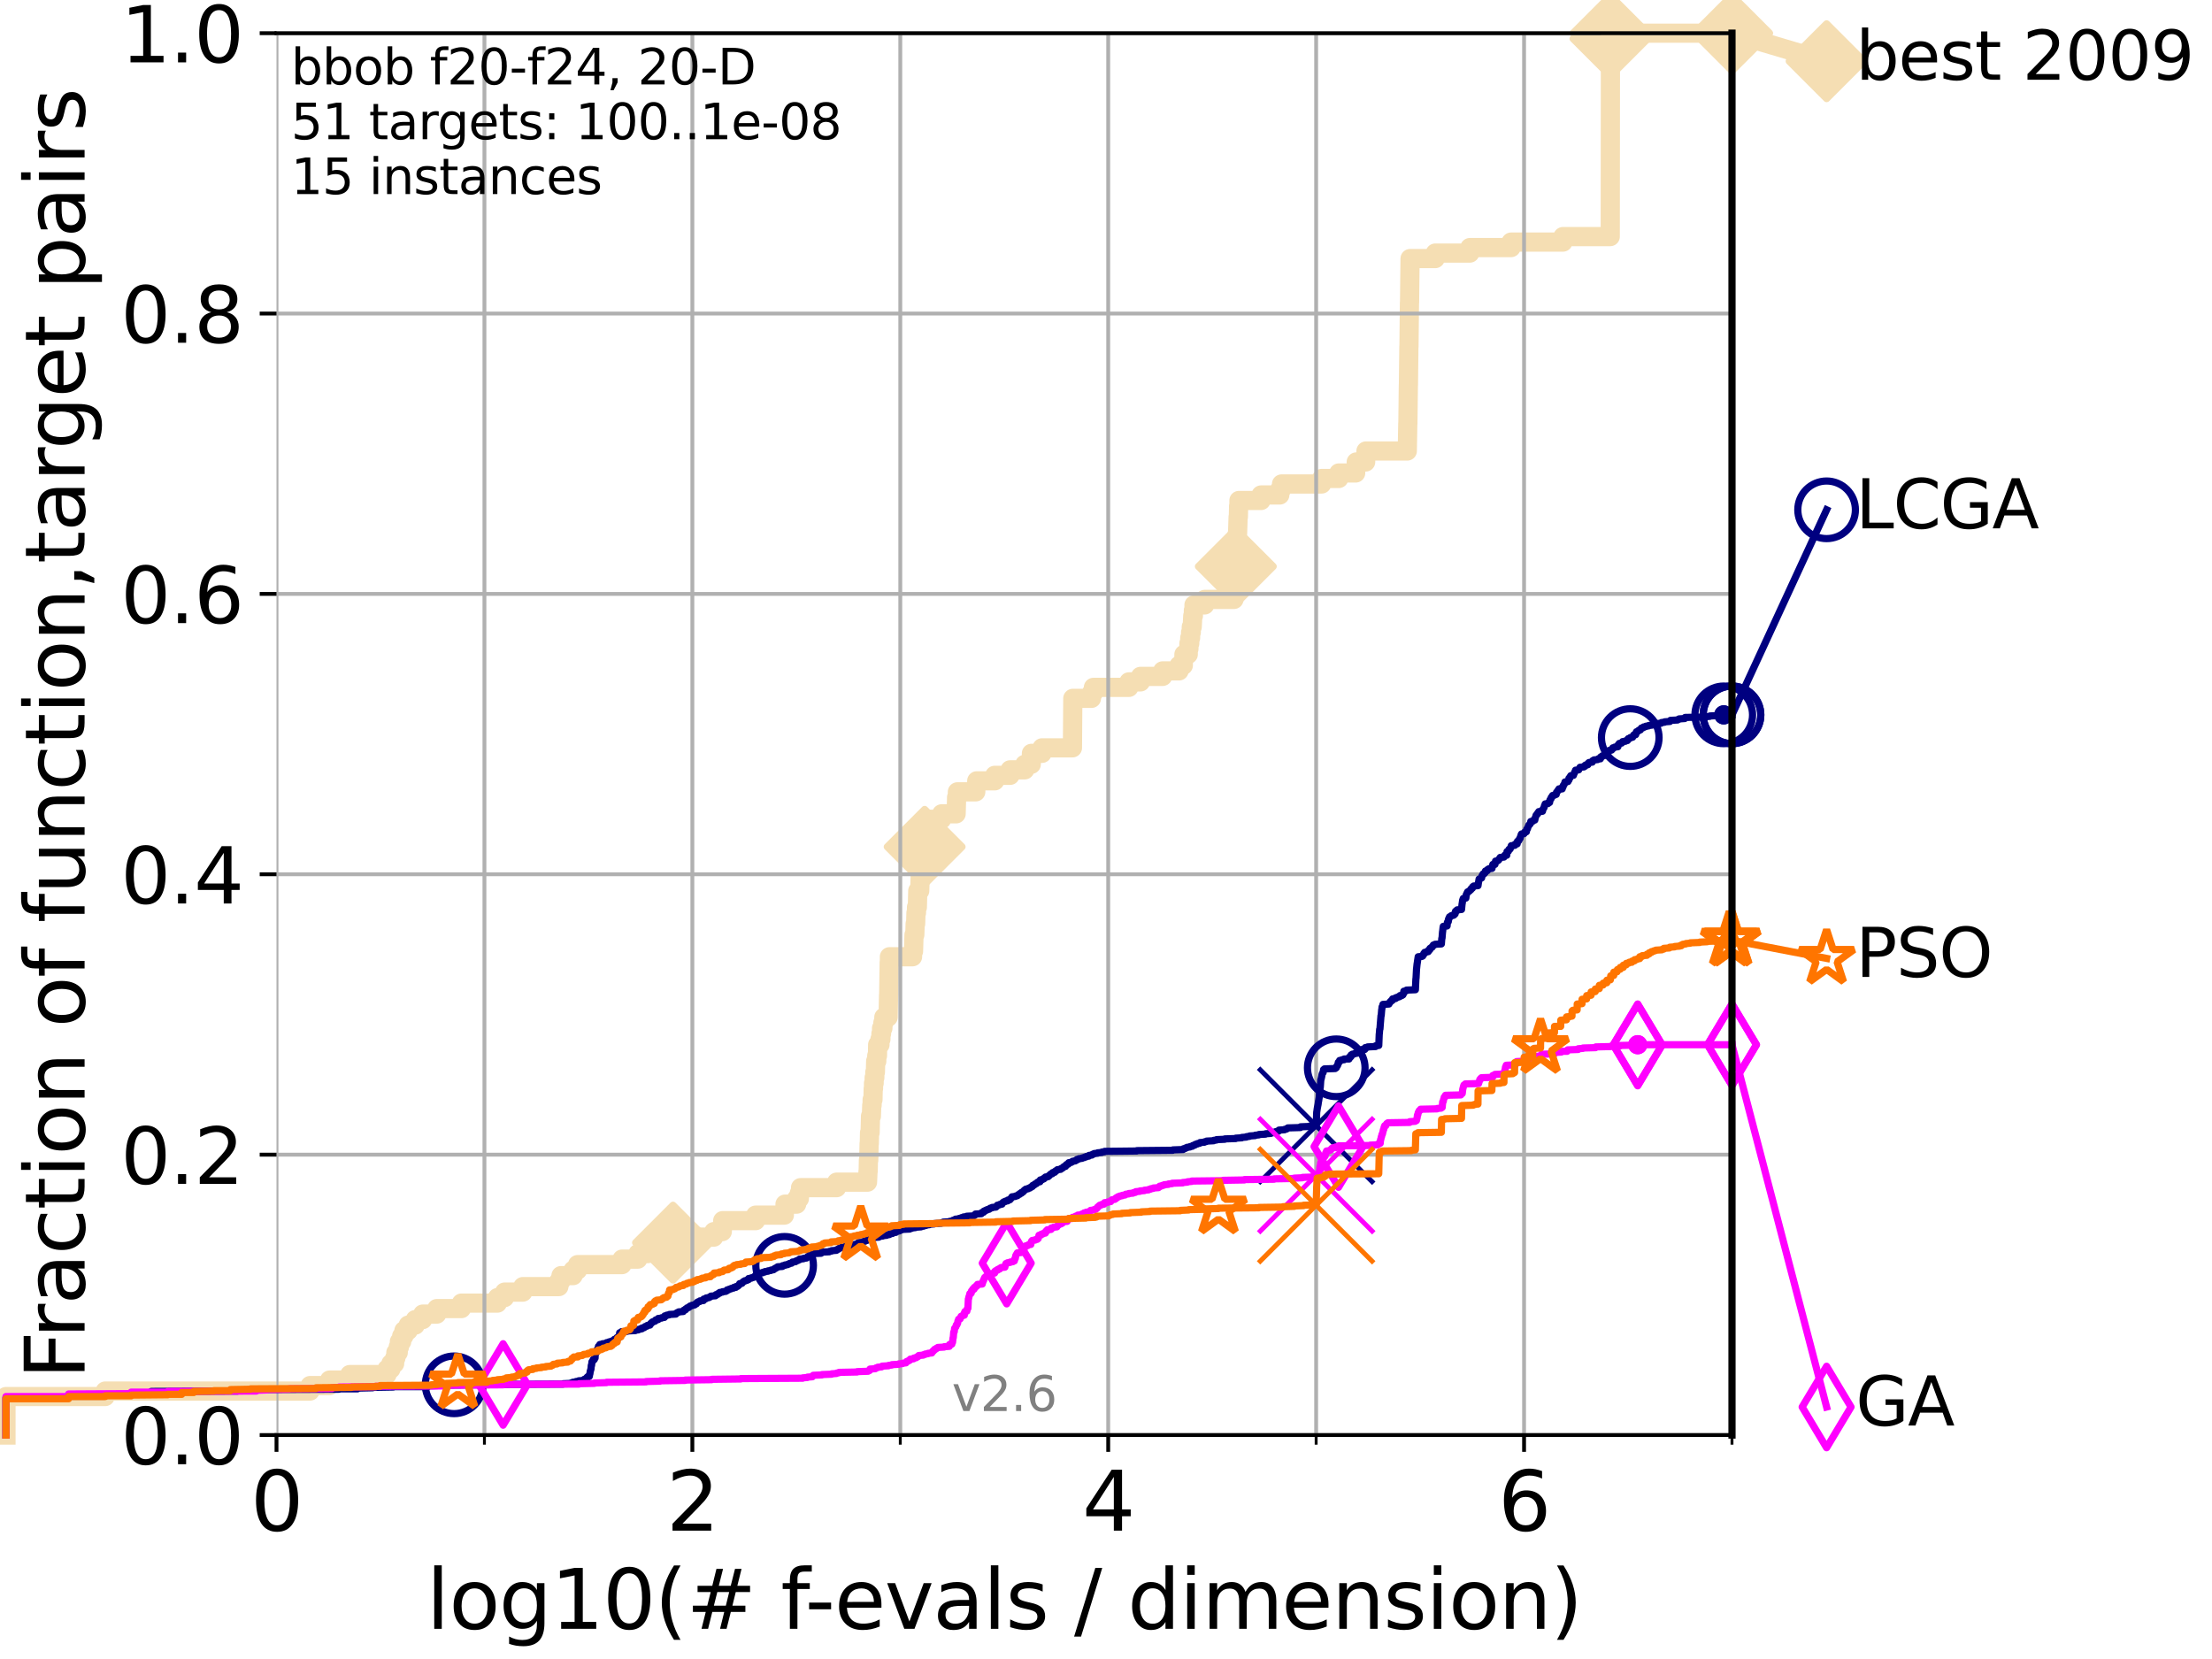 <?xml version="1.0" encoding="utf-8" standalone="no"?>
<!DOCTYPE svg PUBLIC "-//W3C//DTD SVG 1.1//EN"
  "http://www.w3.org/Graphics/SVG/1.1/DTD/svg11.dtd">
<svg xmlns:xlink="http://www.w3.org/1999/xlink" width="460.8pt" height="345.6pt" viewBox="0 0 460.8 345.6" xmlns="http://www.w3.org/2000/svg" version="1.1">
 <defs>
  <style type="text/css">*{stroke-linejoin: round; stroke-linecap: butt}</style>
 </defs>
 <g id="figure_1">
  <g id="patch_1">
   <path d="M 0 345.6 
L 460.8 345.6 
L 460.8 0 
L 0 0 
z
" style="fill: #ffffff"/>
  </g>
  <g id="axes_1">
   <g id="patch_2">
    <path d="M 57.6 298.944 
L 360.806 298.944 
L 360.806 6.912 
L 57.6 6.912 
z
" style="fill: #ffffff"/>
   </g>
   <g id="line2d_1">
    <path d="M 1.246 298.944 
L 1.246 290.927 
L 21.912 290.927 
L 21.912 289.782 
L 64.59 289.782 
L 64.59 288.637 
L 68.657 288.637 
L 68.657 287.492 
L 72.855 287.492 
L 72.855 286.347 
L 80.621 286.347 
L 80.621 285.201 
L 81.433 285.201 
L 81.433 284.056 
L 82.212 284.056 
L 82.212 282.911 
L 82.464 282.911 
L 82.464 281.766 
L 82.959 281.766 
L 82.959 280.62 
L 83.202 280.62 
L 83.202 279.475 
L 83.678 279.475 
L 83.678 278.33 
L 84.143 278.33 
L 84.143 277.185 
L 85.039 277.185 
L 85.039 276.04 
L 86.511 276.04 
L 86.511 274.894 
L 88.063 274.894 
L 88.063 273.749 
L 90.99 273.749 
L 90.99 272.604 
L 96.12 272.604 
L 96.12 271.459 
L 103.626 271.459 
L 103.626 270.313 
L 105.113 270.313 
L 105.113 269.168 
L 108.915 269.168 
L 108.915 268.023 
L 116.419 268.023 
L 116.419 266.878 
L 116.868 266.878 
L 116.868 265.733 
L 119.39 265.733 
L 119.39 264.587 
L 120.318 264.587 
L 120.318 263.442 
L 129.582 263.442 
L 129.582 262.297 
L 132.881 262.297 
L 132.881 261.152 
L 134.916 261.152 
L 134.916 260.006 
L 140.197 260.006 
L 140.197 258.861 
L 144.445 258.861 
L 144.445 257.716 
L 148.697 257.716 
L 148.697 256.571 
L 150.466 256.571 
L 150.553 254.28 
L 157.41 254.28 
L 157.41 253.135 
L 163.397 253.135 
L 163.397 251.99 
L 163.532 251.99 
L 163.532 250.845 
L 165.958 250.845 
L 165.958 249.699 
L 166.521 249.699 
L 166.521 248.554 
L 166.77 248.554 
L 166.77 247.409 
L 174.289 247.409 
L 174.289 246.264 
L 180.72 246.264 
L 180.825 243.973 
L 180.859 243.973 
L 180.904 241.683 
L 180.974 241.683 
L 181.052 238.247 
L 181.092 238.247 
L 181.141 235.957 
L 181.259 235.957 
L 181.344 232.521 
L 181.526 232.521 
L 181.602 230.231 
L 181.681 230.231 
L 181.681 229.085 
L 181.856 229.085 
L 181.903 226.795 
L 181.97 226.795 
L 181.97 225.65 
L 182.1 225.65 
L 182.1 224.504 
L 182.241 224.504 
L 182.241 223.359 
L 182.362 223.359 
L 182.416 221.069 
L 182.646 221.069 
L 182.646 219.924 
L 182.794 219.924 
L 182.832 217.633 
L 183.315 217.633 
L 183.315 216.488 
L 183.512 216.488 
L 183.512 215.343 
L 183.642 215.343 
L 183.642 214.197 
L 183.921 214.197 
L 183.921 213.052 
L 184.12 213.052 
L 184.12 211.907 
L 185.014 211.907 
L 185.104 207.326 
L 185.129 207.326 
L 185.236 200.455 
L 185.28 200.455 
L 185.28 199.31 
L 190.102 199.31 
L 190.102 198.164 
L 190.304 198.164 
L 190.406 194.729 
L 190.572 194.729 
L 190.642 192.438 
L 190.746 192.438 
L 190.812 190.148 
L 190.922 190.148 
L 190.922 189.003 
L 191.103 189.003 
L 191.187 185.567 
L 191.597 185.567 
L 191.704 182.131 
L 192.022 182.131 
L 192.09 179.841 
L 192.17 179.841 
L 192.17 178.696 
L 192.346 178.696 
L 192.346 177.55 
L 192.583 177.55 
L 192.622 175.26 
L 192.713 175.26 
L 192.785 172.969 
L 192.907 172.969 
L 192.907 171.824 
L 193.084 171.824 
L 193.084 170.679 
L 196.168 170.679 
L 196.168 169.534 
L 199.181 169.534 
L 199.277 166.098 
L 199.443 166.098 
L 199.443 164.953 
L 203.275 164.953 
L 203.275 163.808 
L 203.475 163.808 
L 203.475 162.662 
L 207.22 162.662 
L 207.22 161.517 
L 210.416 161.517 
L 210.416 160.372 
L 213.472 160.372 
L 213.472 159.227 
L 214.831 159.227 
L 214.866 156.936 
L 217.066 156.936 
L 217.066 155.791 
L 223.41 155.791 
L 223.486 145.484 
L 227.37 145.484 
L 227.37 144.339 
L 227.78 144.339 
L 227.78 143.194 
L 235.17 143.194 
L 235.17 142.048 
L 237.584 142.048 
L 237.584 140.903 
L 242.204 140.903 
L 242.204 139.758 
L 245.62 139.758 
L 245.62 138.613 
L 246.508 138.613 
L 246.508 137.467 
L 246.634 137.467 
L 246.634 136.322 
L 247.533 136.322 
L 247.533 135.177 
L 247.673 135.177 
L 247.673 134.032 
L 247.847 134.032 
L 247.847 132.887 
L 248.022 132.887 
L 248.022 131.741 
L 248.165 131.741 
L 248.165 130.596 
L 248.361 130.596 
L 248.471 128.306 
L 248.603 128.306 
L 248.603 127.16 
L 248.73 127.16 
L 248.73 126.015 
L 250.964 126.015 
L 250.964 124.87 
L 257.057 124.87 
L 257.137 122.58 
L 257.196 122.58 
L 257.259 120.289 
L 257.318 120.289 
L 257.38 117.999 
L 257.443 117.999 
L 257.511 115.708 
L 257.571 115.708 
L 257.634 113.418 
L 257.689 113.418 
L 257.751 111.127 
L 257.81 111.127 
L 257.921 107.692 
L 257.975 107.692 
L 258.024 105.401 
L 258.095 105.401 
L 258.095 104.256 
L 262.701 104.256 
L 262.701 103.111 
L 266.603 103.111 
L 266.603 101.966 
L 266.969 101.966 
L 266.969 100.82 
L 275.335 100.82 
L 275.335 99.675 
L 278.898 99.675 
L 278.898 98.53 
L 282.414 98.53 
L 282.414 97.385 
L 282.528 97.385 
L 282.528 96.239 
L 284.49 96.239 
L 284.557 93.949 
L 293.165 93.949 
L 293.269 88.223 
L 293.287 88.223 
L 293.386 80.206 
L 293.401 80.206 
L 293.494 72.19 
L 293.514 72.19 
L 293.616 63.028 
L 293.636 63.028 
L 293.743 53.866 
L 298.99 53.866 
L 298.99 52.721 
L 306.192 52.721 
L 306.192 51.576 
L 314.786 51.576 
L 314.786 50.43 
L 325.594 50.43 
L 325.594 49.285 
L 335.442 49.285 
L 335.487 6.912 
L 360.806 6.912 
L 360.806 6.912 
" style="fill: none; stroke: #f5deb3; stroke-width: 4; stroke-linecap: square"/>
   </g>
   <g id="line2d_2">
    <defs>
     <path id="m9093d34e4e" d="M 0 7.778 
L 7.778 0 
L 0 -7.778 
L -7.778 0 
z
" style="stroke: #f5deb3; stroke-width: 1.5; stroke-linejoin: miter"/>
    </defs>
    <g>
     <use xlink:href="#m9093d34e4e" x="140.197" y="258.861" style="fill: #f5deb3; stroke: #f5deb3; stroke-width: 1.5; stroke-linejoin: miter"/>
     <use xlink:href="#m9093d34e4e" x="192.622" y="176.405" style="fill: #f5deb3; stroke: #f5deb3; stroke-width: 1.5; stroke-linejoin: miter"/>
     <use xlink:href="#m9093d34e4e" x="257.443" y="117.999" style="fill: #f5deb3; stroke: #f5deb3; stroke-width: 1.5; stroke-linejoin: miter"/>
     <use xlink:href="#m9093d34e4e" x="335.486" y="8.057" style="fill: #f5deb3; stroke: #f5deb3; stroke-width: 1.5; stroke-linejoin: miter"/>
     <use xlink:href="#m9093d34e4e" x="335.487" y="6.912" style="fill: #f5deb3; stroke: #f5deb3; stroke-width: 1.5; stroke-linejoin: miter"/>
     <use xlink:href="#m9093d34e4e" x="360.806" y="6.912" style="fill: #f5deb3; stroke: #f5deb3; stroke-width: 1.5; stroke-linejoin: miter"/>
    </g>
   </g>
   <g id="line2d_3">
    <path style="fill: none; stroke: #f5deb3; stroke-width: 4; stroke-linecap: square"/>
    <g/>
   </g>
   <g id="line2d_4">
    <path d="M 360.806 6.912 
L 380.515 12.753 
" style="fill: none; stroke: #f5deb3; stroke-width: 4; stroke-linecap: square"/>
    <g>
     <use xlink:href="#m9093d34e4e" x="360.806" y="6.912" style="fill: #f5deb3; stroke: #f5deb3; stroke-width: 1.5; stroke-linejoin: miter"/>
     <use xlink:href="#m9093d34e4e" x="380.515" y="12.753" style="fill: #f5deb3; stroke: #f5deb3; stroke-width: 1.5; stroke-linejoin: miter"/>
    </g>
   </g>
   <g id="matplotlib.axis_1">
    <g id="xtick_1">
     <g id="line2d_5">
      <path d="M 57.6 298.944 
L 57.6 6.912 
" clip-path="url(#pc1a01943a7)" style="fill: none; stroke: #b0b0b0; stroke-width: 0.8; stroke-linecap: square"/>
     </g>
     <g id="line2d_6">
      <defs>
       <path id="m7f371f6c2f" d="M 0 0 
L 0 3.5 
" style="stroke: #000000; stroke-width: 0.8"/>
      </defs>
      <g>
       <use xlink:href="#m7f371f6c2f" x="57.6" y="298.944" style="stroke: #000000; stroke-width: 0.8"/>
      </g>
     </g>
     <g id="text_1">
      <!-- 0 -->
      <g transform="translate(52.192 318.861)scale(0.17 -0.17)">
       <defs>
        <path id="DejaVuSans-30" d="M 2034 4250 
Q 1547 4250 1301 3770 
Q 1056 3291 1056 2328 
Q 1056 1369 1301 889 
Q 1547 409 2034 409 
Q 2525 409 2770 889 
Q 3016 1369 3016 2328 
Q 3016 3291 2770 3770 
Q 2525 4250 2034 4250 
z
M 2034 4750 
Q 2819 4750 3233 4129 
Q 3647 3509 3647 2328 
Q 3647 1150 3233 529 
Q 2819 -91 2034 -91 
Q 1250 -91 836 529 
Q 422 1150 422 2328 
Q 422 3509 836 4129 
Q 1250 4750 2034 4750 
z
" transform="scale(0.016)"/>
       </defs>
       <use xlink:href="#DejaVuSans-30"/>
      </g>
     </g>
    </g>
    <g id="xtick_2">
     <g id="line2d_7">
      <path d="M 144.23 298.944 
L 144.23 6.912 
" clip-path="url(#pc1a01943a7)" style="fill: none; stroke: #b0b0b0; stroke-width: 0.8; stroke-linecap: square"/>
     </g>
     <g id="line2d_8">
      <g>
       <use xlink:href="#m7f371f6c2f" x="144.23" y="298.944" style="stroke: #000000; stroke-width: 0.8"/>
      </g>
     </g>
     <g id="text_2">
      <!-- 2 -->
      <g transform="translate(138.822 318.861)scale(0.17 -0.17)">
       <defs>
        <path id="DejaVuSans-32" d="M 1228 531 
L 3431 531 
L 3431 0 
L 469 0 
L 469 531 
Q 828 903 1448 1529 
Q 2069 2156 2228 2338 
Q 2531 2678 2651 2914 
Q 2772 3150 2772 3378 
Q 2772 3750 2511 3984 
Q 2250 4219 1831 4219 
Q 1534 4219 1204 4116 
Q 875 4013 500 3803 
L 500 4441 
Q 881 4594 1212 4672 
Q 1544 4750 1819 4750 
Q 2544 4750 2975 4387 
Q 3406 4025 3406 3419 
Q 3406 3131 3298 2873 
Q 3191 2616 2906 2266 
Q 2828 2175 2409 1742 
Q 1991 1309 1228 531 
z
" transform="scale(0.016)"/>
       </defs>
       <use xlink:href="#DejaVuSans-32"/>
      </g>
     </g>
    </g>
    <g id="xtick_3">
     <g id="line2d_9">
      <path d="M 230.861 298.944 
L 230.861 6.912 
" clip-path="url(#pc1a01943a7)" style="fill: none; stroke: #b0b0b0; stroke-width: 0.8; stroke-linecap: square"/>
     </g>
     <g id="line2d_10">
      <g>
       <use xlink:href="#m7f371f6c2f" x="230.861" y="298.944" style="stroke: #000000; stroke-width: 0.8"/>
      </g>
     </g>
     <g id="text_3">
      <!-- 4 -->
      <g transform="translate(225.453 318.861)scale(0.17 -0.17)">
       <defs>
        <path id="DejaVuSans-34" d="M 2419 4116 
L 825 1625 
L 2419 1625 
L 2419 4116 
z
M 2253 4666 
L 3047 4666 
L 3047 1625 
L 3713 1625 
L 3713 1100 
L 3047 1100 
L 3047 0 
L 2419 0 
L 2419 1100 
L 313 1100 
L 313 1709 
L 2253 4666 
z
" transform="scale(0.016)"/>
       </defs>
       <use xlink:href="#DejaVuSans-34"/>
      </g>
     </g>
    </g>
    <g id="xtick_4">
     <g id="line2d_11">
      <path d="M 317.491 298.944 
L 317.491 6.912 
" clip-path="url(#pc1a01943a7)" style="fill: none; stroke: #b0b0b0; stroke-width: 0.8; stroke-linecap: square"/>
     </g>
     <g id="line2d_12">
      <g>
       <use xlink:href="#m7f371f6c2f" x="317.491" y="298.944" style="stroke: #000000; stroke-width: 0.8"/>
      </g>
     </g>
     <g id="text_4">
      <!-- 6 -->
      <g transform="translate(312.083 318.861)scale(0.17 -0.17)">
       <defs>
        <path id="DejaVuSans-36" d="M 2113 2584 
Q 1688 2584 1439 2293 
Q 1191 2003 1191 1497 
Q 1191 994 1439 701 
Q 1688 409 2113 409 
Q 2538 409 2786 701 
Q 3034 994 3034 1497 
Q 3034 2003 2786 2293 
Q 2538 2584 2113 2584 
z
M 3366 4563 
L 3366 3988 
Q 3128 4100 2886 4159 
Q 2644 4219 2406 4219 
Q 1781 4219 1451 3797 
Q 1122 3375 1075 2522 
Q 1259 2794 1537 2939 
Q 1816 3084 2150 3084 
Q 2853 3084 3261 2657 
Q 3669 2231 3669 1497 
Q 3669 778 3244 343 
Q 2819 -91 2113 -91 
Q 1303 -91 875 529 
Q 447 1150 447 2328 
Q 447 3434 972 4092 
Q 1497 4750 2381 4750 
Q 2619 4750 2861 4703 
Q 3103 4656 3366 4563 
z
" transform="scale(0.016)"/>
       </defs>
       <use xlink:href="#DejaVuSans-36"/>
      </g>
     </g>
    </g>
    <g id="xtick_5">
     <g id="line2d_13">
      <path d="M 100.915 298.944 
L 100.915 6.912 
" clip-path="url(#pc1a01943a7)" style="fill: none; stroke: #b0b0b0; stroke-width: 0.8; stroke-linecap: square"/>
     </g>
     <g id="line2d_14">
      <defs>
       <path id="medd28202b3" d="M 0 0 
L 0 2 
" style="stroke: #000000; stroke-width: 0.6"/>
      </defs>
      <g>
       <use xlink:href="#medd28202b3" x="100.915" y="298.944" style="stroke: #000000; stroke-width: 0.6"/>
      </g>
     </g>
    </g>
    <g id="xtick_6">
     <g id="line2d_15">
      <path d="M 187.546 298.944 
L 187.546 6.912 
" clip-path="url(#pc1a01943a7)" style="fill: none; stroke: #b0b0b0; stroke-width: 0.8; stroke-linecap: square"/>
     </g>
     <g id="line2d_16">
      <g>
       <use xlink:href="#medd28202b3" x="187.546" y="298.944" style="stroke: #000000; stroke-width: 0.6"/>
      </g>
     </g>
    </g>
    <g id="xtick_7">
     <g id="line2d_17">
      <path d="M 274.176 298.944 
L 274.176 6.912 
" clip-path="url(#pc1a01943a7)" style="fill: none; stroke: #b0b0b0; stroke-width: 0.8; stroke-linecap: square"/>
     </g>
     <g id="line2d_18">
      <g>
       <use xlink:href="#medd28202b3" x="274.176" y="298.944" style="stroke: #000000; stroke-width: 0.6"/>
      </g>
     </g>
    </g>
    <g id="xtick_8">
     <g id="line2d_19">
      <path d="M 360.806 298.944 
L 360.806 6.912 
" clip-path="url(#pc1a01943a7)" style="fill: none; stroke: #b0b0b0; stroke-width: 0.8; stroke-linecap: square"/>
     </g>
     <g id="line2d_20">
      <g>
       <use xlink:href="#medd28202b3" x="360.806" y="298.944" style="stroke: #000000; stroke-width: 0.6"/>
      </g>
     </g>
    </g>
    <g id="text_5">
     <!-- log10(# f-evals / dimension) -->
     <g transform="translate(88.823 339.314)scale(0.17 -0.17)">
      <defs>
       <path id="DejaVuSans-6c" d="M 603 4863 
L 1178 4863 
L 1178 0 
L 603 0 
L 603 4863 
z
" transform="scale(0.016)"/>
       <path id="DejaVuSans-6f" d="M 1959 3097 
Q 1497 3097 1228 2736 
Q 959 2375 959 1747 
Q 959 1119 1226 758 
Q 1494 397 1959 397 
Q 2419 397 2687 759 
Q 2956 1122 2956 1747 
Q 2956 2369 2687 2733 
Q 2419 3097 1959 3097 
z
M 1959 3584 
Q 2709 3584 3137 3096 
Q 3566 2609 3566 1747 
Q 3566 888 3137 398 
Q 2709 -91 1959 -91 
Q 1206 -91 779 398 
Q 353 888 353 1747 
Q 353 2609 779 3096 
Q 1206 3584 1959 3584 
z
" transform="scale(0.016)"/>
       <path id="DejaVuSans-67" d="M 2906 1791 
Q 2906 2416 2648 2759 
Q 2391 3103 1925 3103 
Q 1463 3103 1205 2759 
Q 947 2416 947 1791 
Q 947 1169 1205 825 
Q 1463 481 1925 481 
Q 2391 481 2648 825 
Q 2906 1169 2906 1791 
z
M 3481 434 
Q 3481 -459 3084 -895 
Q 2688 -1331 1869 -1331 
Q 1566 -1331 1297 -1286 
Q 1028 -1241 775 -1147 
L 775 -588 
Q 1028 -725 1275 -790 
Q 1522 -856 1778 -856 
Q 2344 -856 2625 -561 
Q 2906 -266 2906 331 
L 2906 616 
Q 2728 306 2450 153 
Q 2172 0 1784 0 
Q 1141 0 747 490 
Q 353 981 353 1791 
Q 353 2603 747 3093 
Q 1141 3584 1784 3584 
Q 2172 3584 2450 3431 
Q 2728 3278 2906 2969 
L 2906 3500 
L 3481 3500 
L 3481 434 
z
" transform="scale(0.016)"/>
       <path id="DejaVuSans-31" d="M 794 531 
L 1825 531 
L 1825 4091 
L 703 3866 
L 703 4441 
L 1819 4666 
L 2450 4666 
L 2450 531 
L 3481 531 
L 3481 0 
L 794 0 
L 794 531 
z
" transform="scale(0.016)"/>
       <path id="DejaVuSans-28" d="M 1984 4856 
Q 1566 4138 1362 3434 
Q 1159 2731 1159 2009 
Q 1159 1288 1364 580 
Q 1569 -128 1984 -844 
L 1484 -844 
Q 1016 -109 783 600 
Q 550 1309 550 2009 
Q 550 2706 781 3412 
Q 1013 4119 1484 4856 
L 1984 4856 
z
" transform="scale(0.016)"/>
       <path id="DejaVuSans-23" d="M 3272 2816 
L 2363 2816 
L 2100 1772 
L 3016 1772 
L 3272 2816 
z
M 2803 4594 
L 2478 3297 
L 3391 3297 
L 3719 4594 
L 4219 4594 
L 3897 3297 
L 4872 3297 
L 4872 2816 
L 3775 2816 
L 3519 1772 
L 4513 1772 
L 4513 1294 
L 3397 1294 
L 3072 0 
L 2572 0 
L 2894 1294 
L 1978 1294 
L 1656 0 
L 1153 0 
L 1478 1294 
L 494 1294 
L 494 1772 
L 1594 1772 
L 1856 2816 
L 850 2816 
L 850 3297 
L 1978 3297 
L 2297 4594 
L 2803 4594 
z
" transform="scale(0.016)"/>
       <path id="DejaVuSans-20" transform="scale(0.016)"/>
       <path id="DejaVuSans-66" d="M 2375 4863 
L 2375 4384 
L 1825 4384 
Q 1516 4384 1395 4259 
Q 1275 4134 1275 3809 
L 1275 3500 
L 2222 3500 
L 2222 3053 
L 1275 3053 
L 1275 0 
L 697 0 
L 697 3053 
L 147 3053 
L 147 3500 
L 697 3500 
L 697 3744 
Q 697 4328 969 4595 
Q 1241 4863 1831 4863 
L 2375 4863 
z
" transform="scale(0.016)"/>
       <path id="DejaVuSans-2d" d="M 313 2009 
L 1997 2009 
L 1997 1497 
L 313 1497 
L 313 2009 
z
" transform="scale(0.016)"/>
       <path id="DejaVuSans-65" d="M 3597 1894 
L 3597 1613 
L 953 1613 
Q 991 1019 1311 708 
Q 1631 397 2203 397 
Q 2534 397 2845 478 
Q 3156 559 3463 722 
L 3463 178 
Q 3153 47 2828 -22 
Q 2503 -91 2169 -91 
Q 1331 -91 842 396 
Q 353 884 353 1716 
Q 353 2575 817 3079 
Q 1281 3584 2069 3584 
Q 2775 3584 3186 3129 
Q 3597 2675 3597 1894 
z
M 3022 2063 
Q 3016 2534 2758 2815 
Q 2500 3097 2075 3097 
Q 1594 3097 1305 2825 
Q 1016 2553 972 2059 
L 3022 2063 
z
" transform="scale(0.016)"/>
       <path id="DejaVuSans-76" d="M 191 3500 
L 800 3500 
L 1894 563 
L 2988 3500 
L 3597 3500 
L 2284 0 
L 1503 0 
L 191 3500 
z
" transform="scale(0.016)"/>
       <path id="DejaVuSans-61" d="M 2194 1759 
Q 1497 1759 1228 1600 
Q 959 1441 959 1056 
Q 959 750 1161 570 
Q 1363 391 1709 391 
Q 2188 391 2477 730 
Q 2766 1069 2766 1631 
L 2766 1759 
L 2194 1759 
z
M 3341 1997 
L 3341 0 
L 2766 0 
L 2766 531 
Q 2569 213 2275 61 
Q 1981 -91 1556 -91 
Q 1019 -91 701 211 
Q 384 513 384 1019 
Q 384 1609 779 1909 
Q 1175 2209 1959 2209 
L 2766 2209 
L 2766 2266 
Q 2766 2663 2505 2880 
Q 2244 3097 1772 3097 
Q 1472 3097 1187 3025 
Q 903 2953 641 2809 
L 641 3341 
Q 956 3463 1253 3523 
Q 1550 3584 1831 3584 
Q 2591 3584 2966 3190 
Q 3341 2797 3341 1997 
z
" transform="scale(0.016)"/>
       <path id="DejaVuSans-73" d="M 2834 3397 
L 2834 2853 
Q 2591 2978 2328 3040 
Q 2066 3103 1784 3103 
Q 1356 3103 1142 2972 
Q 928 2841 928 2578 
Q 928 2378 1081 2264 
Q 1234 2150 1697 2047 
L 1894 2003 
Q 2506 1872 2764 1633 
Q 3022 1394 3022 966 
Q 3022 478 2636 193 
Q 2250 -91 1575 -91 
Q 1294 -91 989 -36 
Q 684 19 347 128 
L 347 722 
Q 666 556 975 473 
Q 1284 391 1588 391 
Q 1994 391 2212 530 
Q 2431 669 2431 922 
Q 2431 1156 2273 1281 
Q 2116 1406 1581 1522 
L 1381 1569 
Q 847 1681 609 1914 
Q 372 2147 372 2553 
Q 372 3047 722 3315 
Q 1072 3584 1716 3584 
Q 2034 3584 2315 3537 
Q 2597 3491 2834 3397 
z
" transform="scale(0.016)"/>
       <path id="DejaVuSans-2f" d="M 1625 4666 
L 2156 4666 
L 531 -594 
L 0 -594 
L 1625 4666 
z
" transform="scale(0.016)"/>
       <path id="DejaVuSans-64" d="M 2906 2969 
L 2906 4863 
L 3481 4863 
L 3481 0 
L 2906 0 
L 2906 525 
Q 2725 213 2448 61 
Q 2172 -91 1784 -91 
Q 1150 -91 751 415 
Q 353 922 353 1747 
Q 353 2572 751 3078 
Q 1150 3584 1784 3584 
Q 2172 3584 2448 3432 
Q 2725 3281 2906 2969 
z
M 947 1747 
Q 947 1113 1208 752 
Q 1469 391 1925 391 
Q 2381 391 2643 752 
Q 2906 1113 2906 1747 
Q 2906 2381 2643 2742 
Q 2381 3103 1925 3103 
Q 1469 3103 1208 2742 
Q 947 2381 947 1747 
z
" transform="scale(0.016)"/>
       <path id="DejaVuSans-69" d="M 603 3500 
L 1178 3500 
L 1178 0 
L 603 0 
L 603 3500 
z
M 603 4863 
L 1178 4863 
L 1178 4134 
L 603 4134 
L 603 4863 
z
" transform="scale(0.016)"/>
       <path id="DejaVuSans-6d" d="M 3328 2828 
Q 3544 3216 3844 3400 
Q 4144 3584 4550 3584 
Q 5097 3584 5394 3201 
Q 5691 2819 5691 2113 
L 5691 0 
L 5113 0 
L 5113 2094 
Q 5113 2597 4934 2840 
Q 4756 3084 4391 3084 
Q 3944 3084 3684 2787 
Q 3425 2491 3425 1978 
L 3425 0 
L 2847 0 
L 2847 2094 
Q 2847 2600 2669 2842 
Q 2491 3084 2119 3084 
Q 1678 3084 1418 2786 
Q 1159 2488 1159 1978 
L 1159 0 
L 581 0 
L 581 3500 
L 1159 3500 
L 1159 2956 
Q 1356 3278 1631 3431 
Q 1906 3584 2284 3584 
Q 2666 3584 2933 3390 
Q 3200 3197 3328 2828 
z
" transform="scale(0.016)"/>
       <path id="DejaVuSans-6e" d="M 3513 2113 
L 3513 0 
L 2938 0 
L 2938 2094 
Q 2938 2591 2744 2837 
Q 2550 3084 2163 3084 
Q 1697 3084 1428 2787 
Q 1159 2491 1159 1978 
L 1159 0 
L 581 0 
L 581 3500 
L 1159 3500 
L 1159 2956 
Q 1366 3272 1645 3428 
Q 1925 3584 2291 3584 
Q 2894 3584 3203 3211 
Q 3513 2838 3513 2113 
z
" transform="scale(0.016)"/>
       <path id="DejaVuSans-29" d="M 513 4856 
L 1013 4856 
Q 1481 4119 1714 3412 
Q 1947 2706 1947 2009 
Q 1947 1309 1714 600 
Q 1481 -109 1013 -844 
L 513 -844 
Q 928 -128 1133 580 
Q 1338 1288 1338 2009 
Q 1338 2731 1133 3434 
Q 928 4138 513 4856 
z
" transform="scale(0.016)"/>
      </defs>
      <use xlink:href="#DejaVuSans-6c"/>
      <use xlink:href="#DejaVuSans-6f" x="27.783"/>
      <use xlink:href="#DejaVuSans-67" x="88.965"/>
      <use xlink:href="#DejaVuSans-31" x="152.441"/>
      <use xlink:href="#DejaVuSans-30" x="216.064"/>
      <use xlink:href="#DejaVuSans-28" x="279.688"/>
      <use xlink:href="#DejaVuSans-23" x="318.701"/>
      <use xlink:href="#DejaVuSans-20" x="402.49"/>
      <use xlink:href="#DejaVuSans-66" x="434.277"/>
      <use xlink:href="#DejaVuSans-2d" x="463.982"/>
      <use xlink:href="#DejaVuSans-65" x="500.066"/>
      <use xlink:href="#DejaVuSans-76" x="561.59"/>
      <use xlink:href="#DejaVuSans-61" x="620.77"/>
      <use xlink:href="#DejaVuSans-6c" x="682.049"/>
      <use xlink:href="#DejaVuSans-73" x="709.832"/>
      <use xlink:href="#DejaVuSans-20" x="761.932"/>
      <use xlink:href="#DejaVuSans-2f" x="793.719"/>
      <use xlink:href="#DejaVuSans-20" x="827.41"/>
      <use xlink:href="#DejaVuSans-64" x="859.197"/>
      <use xlink:href="#DejaVuSans-69" x="922.674"/>
      <use xlink:href="#DejaVuSans-6d" x="950.457"/>
      <use xlink:href="#DejaVuSans-65" x="1047.869"/>
      <use xlink:href="#DejaVuSans-6e" x="1109.393"/>
      <use xlink:href="#DejaVuSans-73" x="1172.771"/>
      <use xlink:href="#DejaVuSans-69" x="1224.871"/>
      <use xlink:href="#DejaVuSans-6f" x="1252.654"/>
      <use xlink:href="#DejaVuSans-6e" x="1313.836"/>
      <use xlink:href="#DejaVuSans-29" x="1377.215"/>
     </g>
    </g>
   </g>
   <g id="matplotlib.axis_2">
    <g id="ytick_1">
     <g id="line2d_21">
      <path d="M 57.6 298.944 
L 360.806 298.944 
" clip-path="url(#pc1a01943a7)" style="fill: none; stroke: #b0b0b0; stroke-width: 0.8; stroke-linecap: square"/>
     </g>
     <g id="line2d_22">
      <defs>
       <path id="mf982362032" d="M 0 0 
L -3.5 0 
" style="stroke: #000000; stroke-width: 0.8"/>
      </defs>
      <g>
       <use xlink:href="#mf982362032" x="57.6" y="298.944" style="stroke: #000000; stroke-width: 0.8"/>
      </g>
     </g>
     <g id="text_6">
      <!-- 0.0 -->
      <g transform="translate(25.155 305.023)scale(0.16 -0.16)">
       <defs>
        <path id="DejaVuSans-2e" d="M 684 794 
L 1344 794 
L 1344 0 
L 684 0 
L 684 794 
z
" transform="scale(0.016)"/>
       </defs>
       <use xlink:href="#DejaVuSans-30"/>
       <use xlink:href="#DejaVuSans-2e" x="63.623"/>
       <use xlink:href="#DejaVuSans-30" x="95.41"/>
      </g>
     </g>
    </g>
    <g id="ytick_2">
     <g id="line2d_23">
      <path d="M 57.6 240.538 
L 360.806 240.538 
" clip-path="url(#pc1a01943a7)" style="fill: none; stroke: #b0b0b0; stroke-width: 0.8; stroke-linecap: square"/>
     </g>
     <g id="line2d_24">
      <g>
       <use xlink:href="#mf982362032" x="57.6" y="240.538" style="stroke: #000000; stroke-width: 0.8"/>
      </g>
     </g>
     <g id="text_7">
      <!-- 0.2 -->
      <g transform="translate(25.155 246.616)scale(0.16 -0.16)">
       <use xlink:href="#DejaVuSans-30"/>
       <use xlink:href="#DejaVuSans-2e" x="63.623"/>
       <use xlink:href="#DejaVuSans-32" x="95.41"/>
      </g>
     </g>
    </g>
    <g id="ytick_3">
     <g id="line2d_25">
      <path d="M 57.6 182.131 
L 360.806 182.131 
" clip-path="url(#pc1a01943a7)" style="fill: none; stroke: #b0b0b0; stroke-width: 0.8; stroke-linecap: square"/>
     </g>
     <g id="line2d_26">
      <g>
       <use xlink:href="#mf982362032" x="57.6" y="182.131" style="stroke: #000000; stroke-width: 0.8"/>
      </g>
     </g>
     <g id="text_8">
      <!-- 0.4 -->
      <g transform="translate(25.155 188.21)scale(0.16 -0.16)">
       <use xlink:href="#DejaVuSans-30"/>
       <use xlink:href="#DejaVuSans-2e" x="63.623"/>
       <use xlink:href="#DejaVuSans-34" x="95.41"/>
      </g>
     </g>
    </g>
    <g id="ytick_4">
     <g id="line2d_27">
      <path d="M 57.6 123.725 
L 360.806 123.725 
" clip-path="url(#pc1a01943a7)" style="fill: none; stroke: #b0b0b0; stroke-width: 0.8; stroke-linecap: square"/>
     </g>
     <g id="line2d_28">
      <g>
       <use xlink:href="#mf982362032" x="57.6" y="123.725" style="stroke: #000000; stroke-width: 0.8"/>
      </g>
     </g>
     <g id="text_9">
      <!-- 0.6 -->
      <g transform="translate(25.155 129.804)scale(0.16 -0.16)">
       <use xlink:href="#DejaVuSans-30"/>
       <use xlink:href="#DejaVuSans-2e" x="63.623"/>
       <use xlink:href="#DejaVuSans-36" x="95.41"/>
      </g>
     </g>
    </g>
    <g id="ytick_5">
     <g id="line2d_29">
      <path d="M 57.6 65.318 
L 360.806 65.318 
" clip-path="url(#pc1a01943a7)" style="fill: none; stroke: #b0b0b0; stroke-width: 0.8; stroke-linecap: square"/>
     </g>
     <g id="line2d_30">
      <g>
       <use xlink:href="#mf982362032" x="57.6" y="65.318" style="stroke: #000000; stroke-width: 0.8"/>
      </g>
     </g>
     <g id="text_10">
      <!-- 0.8 -->
      <g transform="translate(25.155 71.397)scale(0.16 -0.16)">
       <defs>
        <path id="DejaVuSans-38" d="M 2034 2216 
Q 1584 2216 1326 1975 
Q 1069 1734 1069 1313 
Q 1069 891 1326 650 
Q 1584 409 2034 409 
Q 2484 409 2743 651 
Q 3003 894 3003 1313 
Q 3003 1734 2745 1975 
Q 2488 2216 2034 2216 
z
M 1403 2484 
Q 997 2584 770 2862 
Q 544 3141 544 3541 
Q 544 4100 942 4425 
Q 1341 4750 2034 4750 
Q 2731 4750 3128 4425 
Q 3525 4100 3525 3541 
Q 3525 3141 3298 2862 
Q 3072 2584 2669 2484 
Q 3125 2378 3379 2068 
Q 3634 1759 3634 1313 
Q 3634 634 3220 271 
Q 2806 -91 2034 -91 
Q 1263 -91 848 271 
Q 434 634 434 1313 
Q 434 1759 690 2068 
Q 947 2378 1403 2484 
z
M 1172 3481 
Q 1172 3119 1398 2916 
Q 1625 2713 2034 2713 
Q 2441 2713 2670 2916 
Q 2900 3119 2900 3481 
Q 2900 3844 2670 4047 
Q 2441 4250 2034 4250 
Q 1625 4250 1398 4047 
Q 1172 3844 1172 3481 
z
" transform="scale(0.016)"/>
       </defs>
       <use xlink:href="#DejaVuSans-30"/>
       <use xlink:href="#DejaVuSans-2e" x="63.623"/>
       <use xlink:href="#DejaVuSans-38" x="95.41"/>
      </g>
     </g>
    </g>
    <g id="ytick_6">
     <g id="line2d_31">
      <path d="M 57.6 6.912 
L 360.806 6.912 
" clip-path="url(#pc1a01943a7)" style="fill: none; stroke: #b0b0b0; stroke-width: 0.8; stroke-linecap: square"/>
     </g>
     <g id="line2d_32">
      <g>
       <use xlink:href="#mf982362032" x="57.6" y="6.912" style="stroke: #000000; stroke-width: 0.8"/>
      </g>
     </g>
     <g id="text_11">
      <!-- 1.0 -->
      <g transform="translate(25.155 12.991)scale(0.16 -0.16)">
       <use xlink:href="#DejaVuSans-31"/>
       <use xlink:href="#DejaVuSans-2e" x="63.623"/>
       <use xlink:href="#DejaVuSans-30" x="95.41"/>
      </g>
     </g>
    </g>
    <g id="text_12">
     <!-- Fraction of function,target pairs -->
     <g transform="translate(17.62 287.313)rotate(-90)scale(0.17 -0.17)">
      <defs>
       <path id="DejaVuSans-46" d="M 628 4666 
L 3309 4666 
L 3309 4134 
L 1259 4134 
L 1259 2759 
L 3109 2759 
L 3109 2228 
L 1259 2228 
L 1259 0 
L 628 0 
L 628 4666 
z
" transform="scale(0.016)"/>
       <path id="DejaVuSans-72" d="M 2631 2963 
Q 2534 3019 2420 3045 
Q 2306 3072 2169 3072 
Q 1681 3072 1420 2755 
Q 1159 2438 1159 1844 
L 1159 0 
L 581 0 
L 581 3500 
L 1159 3500 
L 1159 2956 
Q 1341 3275 1631 3429 
Q 1922 3584 2338 3584 
Q 2397 3584 2469 3576 
Q 2541 3569 2628 3553 
L 2631 2963 
z
" transform="scale(0.016)"/>
       <path id="DejaVuSans-63" d="M 3122 3366 
L 3122 2828 
Q 2878 2963 2633 3030 
Q 2388 3097 2138 3097 
Q 1578 3097 1268 2742 
Q 959 2388 959 1747 
Q 959 1106 1268 751 
Q 1578 397 2138 397 
Q 2388 397 2633 464 
Q 2878 531 3122 666 
L 3122 134 
Q 2881 22 2623 -34 
Q 2366 -91 2075 -91 
Q 1284 -91 818 406 
Q 353 903 353 1747 
Q 353 2603 823 3093 
Q 1294 3584 2113 3584 
Q 2378 3584 2631 3529 
Q 2884 3475 3122 3366 
z
" transform="scale(0.016)"/>
       <path id="DejaVuSans-74" d="M 1172 4494 
L 1172 3500 
L 2356 3500 
L 2356 3053 
L 1172 3053 
L 1172 1153 
Q 1172 725 1289 603 
Q 1406 481 1766 481 
L 2356 481 
L 2356 0 
L 1766 0 
Q 1100 0 847 248 
Q 594 497 594 1153 
L 594 3053 
L 172 3053 
L 172 3500 
L 594 3500 
L 594 4494 
L 1172 4494 
z
" transform="scale(0.016)"/>
       <path id="DejaVuSans-75" d="M 544 1381 
L 544 3500 
L 1119 3500 
L 1119 1403 
Q 1119 906 1312 657 
Q 1506 409 1894 409 
Q 2359 409 2629 706 
Q 2900 1003 2900 1516 
L 2900 3500 
L 3475 3500 
L 3475 0 
L 2900 0 
L 2900 538 
Q 2691 219 2414 64 
Q 2138 -91 1772 -91 
Q 1169 -91 856 284 
Q 544 659 544 1381 
z
M 1991 3584 
L 1991 3584 
z
" transform="scale(0.016)"/>
       <path id="DejaVuSans-2c" d="M 750 794 
L 1409 794 
L 1409 256 
L 897 -744 
L 494 -744 
L 750 256 
L 750 794 
z
" transform="scale(0.016)"/>
       <path id="DejaVuSans-70" d="M 1159 525 
L 1159 -1331 
L 581 -1331 
L 581 3500 
L 1159 3500 
L 1159 2969 
Q 1341 3281 1617 3432 
Q 1894 3584 2278 3584 
Q 2916 3584 3314 3078 
Q 3713 2572 3713 1747 
Q 3713 922 3314 415 
Q 2916 -91 2278 -91 
Q 1894 -91 1617 61 
Q 1341 213 1159 525 
z
M 3116 1747 
Q 3116 2381 2855 2742 
Q 2594 3103 2138 3103 
Q 1681 3103 1420 2742 
Q 1159 2381 1159 1747 
Q 1159 1113 1420 752 
Q 1681 391 2138 391 
Q 2594 391 2855 752 
Q 3116 1113 3116 1747 
z
" transform="scale(0.016)"/>
      </defs>
      <use xlink:href="#DejaVuSans-46"/>
      <use xlink:href="#DejaVuSans-72" x="50.27"/>
      <use xlink:href="#DejaVuSans-61" x="91.383"/>
      <use xlink:href="#DejaVuSans-63" x="152.662"/>
      <use xlink:href="#DejaVuSans-74" x="207.643"/>
      <use xlink:href="#DejaVuSans-69" x="246.852"/>
      <use xlink:href="#DejaVuSans-6f" x="274.635"/>
      <use xlink:href="#DejaVuSans-6e" x="335.816"/>
      <use xlink:href="#DejaVuSans-20" x="399.195"/>
      <use xlink:href="#DejaVuSans-6f" x="430.982"/>
      <use xlink:href="#DejaVuSans-66" x="492.164"/>
      <use xlink:href="#DejaVuSans-20" x="527.369"/>
      <use xlink:href="#DejaVuSans-66" x="559.156"/>
      <use xlink:href="#DejaVuSans-75" x="594.361"/>
      <use xlink:href="#DejaVuSans-6e" x="657.74"/>
      <use xlink:href="#DejaVuSans-63" x="721.119"/>
      <use xlink:href="#DejaVuSans-74" x="776.1"/>
      <use xlink:href="#DejaVuSans-69" x="815.309"/>
      <use xlink:href="#DejaVuSans-6f" x="843.092"/>
      <use xlink:href="#DejaVuSans-6e" x="904.273"/>
      <use xlink:href="#DejaVuSans-2c" x="967.652"/>
      <use xlink:href="#DejaVuSans-74" x="999.439"/>
      <use xlink:href="#DejaVuSans-61" x="1038.648"/>
      <use xlink:href="#DejaVuSans-72" x="1099.928"/>
      <use xlink:href="#DejaVuSans-67" x="1139.291"/>
      <use xlink:href="#DejaVuSans-65" x="1202.768"/>
      <use xlink:href="#DejaVuSans-74" x="1264.291"/>
      <use xlink:href="#DejaVuSans-20" x="1303.5"/>
      <use xlink:href="#DejaVuSans-70" x="1335.287"/>
      <use xlink:href="#DejaVuSans-61" x="1398.764"/>
      <use xlink:href="#DejaVuSans-69" x="1460.043"/>
      <use xlink:href="#DejaVuSans-72" x="1487.826"/>
      <use xlink:href="#DejaVuSans-73" x="1528.939"/>
     </g>
    </g>
   </g>
   <g id="line2d_33">
    <defs>
     <path id="m4374a2d36e" d="M 0 1.5 
C 0.398 1.5 0.779 1.342 1.061 1.061 
C 1.342 0.779 1.5 0.398 1.5 0 
C 1.5 -0.398 1.342 -0.779 1.061 -1.061 
C 0.779 -1.342 0.398 -1.5 0 -1.5 
C -0.398 -1.5 -0.779 -1.342 -1.061 -1.061 
C -1.342 -0.779 -1.5 -0.398 -1.5 0 
C -1.5 0.398 -1.342 0.779 -1.061 1.061 
C -0.779 1.342 -0.398 1.5 0 1.5 
z
" style="stroke: #f5deb3"/>
    </defs>
    <g>
     <use xlink:href="#m4374a2d36e" x="335.487" y="6.912" style="fill: #f5deb3; stroke: #f5deb3"/>
     <use xlink:href="#m4374a2d36e" x="335.487" y="6.912" style="fill: #f5deb3; stroke: #f5deb3"/>
    </g>
   </g>
   <g id="line2d_34">
    <defs>
     <path id="mce67adeef1" d="M 0 1.5 
C 0.398 1.5 0.779 1.342 1.061 1.061 
C 1.342 0.779 1.5 0.398 1.5 0 
C 1.5 -0.398 1.342 -0.779 1.061 -1.061 
C 0.779 -1.342 0.398 -1.5 0 -1.5 
C -0.398 -1.5 -0.779 -1.342 -1.061 -1.061 
C -1.342 -0.779 -1.5 -0.398 -1.5 0 
C -1.5 0.398 -1.342 0.779 -1.061 1.061 
C -0.779 1.342 -0.398 1.5 0 1.5 
z
" style="stroke: #000080"/>
    </defs>
    <g>
     <use xlink:href="#mce67adeef1" x="359.089" y="148.92" style="fill: #000080; stroke: #000080"/>
     <use xlink:href="#mce67adeef1" x="359.089" y="148.92" style="fill: #000080; stroke: #000080"/>
    </g>
   </g>
   <g id="line2d_35">
    <path d="M 1.246 298.944 
L 1.246 291.156 
L 14.285 291.156 
L 14.285 290.851 
L 21.912 290.851 
L 21.912 290.546 
L 27.324 290.546 
L 27.324 290.24 
L 31.522 290.24 
L 31.522 289.859 
L 49.496 289.782 
L 49.496 289.706 
L 52.188 289.706 
L 52.188 289.477 
L 70.639 289.4 
L 70.639 289.324 
L 74.457 289.324 
L 74.457 289.171 
L 77.629 289.095 
L 77.629 289.019 
L 81.956 288.942 
L 81.956 288.866 
L 89.149 288.866 
L 89.149 288.713 
L 90.99 288.637 
L 90.99 288.561 
L 99.55 288.484 
L 99.55 288.408 
L 117.306 288.332 
L 117.306 288.255 
L 118.926 288.179 
L 118.926 288.103 
L 119.319 288.026 
L 119.319 287.95 
L 119.979 287.874 
L 119.979 287.797 
L 120.551 287.721 
L 120.551 287.644 
L 121.707 287.568 
L 121.707 287.339 
L 122.016 287.339 
L 122.107 287.11 
L 122.32 287.11 
L 122.32 286.881 
L 122.5 286.881 
L 122.5 286.728 
L 122.766 286.728 
L 122.855 286.194 
L 122.884 286.194 
L 122.971 285.583 
L 123.001 285.583 
L 123.088 285.201 
L 123.116 285.201 
L 123.174 284.438 
L 123.232 284.438 
L 123.318 283.674 
L 123.432 283.598 
L 123.432 283.522 
L 123.573 283.445 
L 123.573 283.216 
L 123.797 283.216 
L 123.881 282.911 
L 123.964 282.911 
L 124.019 281.766 
L 124.238 281.766 
L 124.293 281.308 
L 124.428 281.231 
L 124.482 281.002 
L 124.616 280.926 
L 124.669 280.468 
L 124.907 280.468 
L 124.959 280.086 
L 125.502 280.01 
L 125.502 279.933 
L 126.299 279.857 
L 126.348 279.704 
L 126.828 279.628 
L 126.828 279.552 
L 127.32 279.475 
L 127.32 279.399 
L 127.709 279.323 
L 127.709 279.246 
L 127.978 279.246 
L 127.978 279.017 
L 128.528 278.941 
L 128.528 278.635 
L 128.999 278.635 
L 129.083 277.643 
L 129.438 277.566 
L 129.479 277.414 
L 130.676 277.337 
L 130.676 277.261 
L 132.358 277.185 
L 132.358 277.108 
L 132.984 277.032 
L 132.984 276.956 
L 133.424 276.879 
L 133.424 276.803 
L 133.738 276.803 
L 133.738 276.65 
L 134.193 276.574 
L 134.193 276.498 
L 134.384 276.421 
L 134.384 276.345 
L 134.762 276.269 
L 134.839 276.116 
L 135.404 276.04 
L 135.509 275.734 
L 135.702 275.658 
L 135.747 275.505 
L 135.967 275.429 
L 135.967 275.352 
L 136.328 275.276 
L 136.328 275.2 
L 136.499 275.2 
L 136.584 274.971 
L 137.113 274.894 
L 137.113 274.665 
L 137.814 274.589 
L 137.814 274.513 
L 138.413 274.436 
L 138.477 274.131 
L 138.881 274.054 
L 138.881 273.978 
L 139.435 273.902 
L 139.435 273.825 
L 140.793 273.749 
L 140.816 273.596 
L 141.062 273.52 
L 141.062 273.444 
L 141.371 273.367 
L 141.371 273.291 
L 142.332 273.215 
L 142.363 273.062 
L 142.487 272.986 
L 142.487 272.909 
L 142.835 272.833 
L 142.835 272.68 
L 143.036 272.604 
L 143.136 272.451 
L 143.492 272.375 
L 143.56 272.222 
L 143.764 272.146 
L 143.764 272.069 
L 144.164 271.993 
L 144.164 271.917 
L 144.713 271.84 
L 144.786 271.688 
L 145.076 271.611 
L 145.076 271.459 
L 145.264 271.382 
L 145.327 271.23 
L 145.739 271.153 
L 145.8 271.001 
L 146.546 270.924 
L 146.604 270.619 
L 147.071 270.542 
L 147.111 270.39 
L 147.707 270.313 
L 147.707 270.237 
L 147.994 270.161 
L 148.086 270.008 
L 149.05 269.932 
L 149.137 269.703 
L 149.545 269.626 
L 149.581 269.474 
L 149.911 269.397 
L 149.918 269.245 
L 150.506 269.168 
L 150.506 269.092 
L 151.194 269.015 
L 151.194 268.939 
L 151.478 268.863 
L 151.478 268.71 
L 151.908 268.634 
L 151.908 268.557 
L 152.316 268.481 
L 152.316 268.405 
L 152.817 268.328 
L 152.883 268.176 
L 153.3 268.176 
L 153.3 268.023 
L 153.691 267.947 
L 153.781 267.794 
L 153.945 267.718 
L 153.99 267.565 
L 154.079 267.489 
L 154.079 267.412 
L 154.574 267.336 
L 154.617 267.183 
L 154.784 267.107 
L 154.881 266.954 
L 155.156 266.878 
L 155.156 266.801 
L 155.599 266.725 
L 155.599 266.649 
L 155.935 266.572 
L 155.945 266.343 
L 156.521 266.267 
L 156.521 266.191 
L 156.971 266.114 
L 156.971 266.038 
L 157.279 265.962 
L 157.34 265.733 
L 157.775 265.656 
L 157.885 265.503 
L 157.948 265.427 
L 157.948 265.351 
L 158.379 265.274 
L 158.379 265.198 
L 158.912 265.122 
L 158.912 265.045 
L 159.351 264.969 
L 159.351 264.893 
L 160.001 264.816 
L 160.001 264.74 
L 160.585 264.664 
L 160.585 264.587 
L 161.137 264.511 
L 161.137 264.435 
L 161.346 264.358 
L 161.346 264.282 
L 161.617 264.206 
L 161.617 264.129 
L 161.888 264.053 
L 161.994 263.9 
L 162.991 263.824 
L 163.026 263.671 
L 163.512 263.595 
L 163.512 263.518 
L 164.09 263.442 
L 164.09 263.366 
L 164.44 263.289 
L 164.44 263.213 
L 164.913 263.137 
L 164.913 263.06 
L 165.081 262.984 
L 165.081 262.908 
L 165.722 262.831 
L 165.824 262.679 
L 166.184 262.602 
L 166.184 262.526 
L 166.512 262.45 
L 166.57 262.297 
L 167.362 262.22 
L 167.362 262.144 
L 168.016 262.068 
L 168.016 261.991 
L 168.219 261.915 
L 168.261 261.762 
L 168.622 261.686 
L 168.622 261.61 
L 168.847 261.533 
L 168.926 261.304 
L 169.122 261.228 
L 169.122 261.152 
L 171.056 261.075 
L 171.112 260.846 
L 172.749 260.77 
L 172.749 260.694 
L 173.25 260.617 
L 173.25 260.541 
L 174.243 260.464 
L 174.346 260.312 
L 174.645 260.235 
L 174.645 260.159 
L 174.868 260.083 
L 174.868 260.006 
L 175.279 259.93 
L 175.279 259.854 
L 175.984 259.777 
L 175.984 259.701 
L 176.296 259.625 
L 176.296 259.548 
L 177.096 259.472 
L 177.096 259.396 
L 178.044 259.319 
L 178.044 259.243 
L 178.588 259.167 
L 178.633 259.014 
L 178.82 258.938 
L 178.82 258.861 
L 179.763 258.785 
L 179.829 258.632 
L 180.227 258.556 
L 180.227 258.479 
L 180.61 258.403 
L 180.61 258.327 
L 180.802 258.25 
L 180.802 258.174 
L 181.514 258.098 
L 181.565 257.945 
L 181.979 257.869 
L 181.979 257.792 
L 183.086 257.716 
L 183.194 257.563 
L 183.899 257.487 
L 183.899 257.411 
L 184.714 257.334 
L 184.714 257.258 
L 185.286 257.182 
L 185.386 257.029 
L 185.929 256.952 
L 185.99 256.8 
L 186.629 256.723 
L 186.629 256.647 
L 186.861 256.571 
L 186.861 256.494 
L 187.38 256.418 
L 187.422 256.265 
L 187.898 256.189 
L 187.898 256.113 
L 189.51 256.036 
L 189.51 255.96 
L 189.935 255.884 
L 189.935 255.807 
L 190.705 255.731 
L 190.705 255.655 
L 191.856 255.578 
L 191.856 255.502 
L 192.419 255.426 
L 192.419 255.349 
L 192.941 255.273 
L 192.941 255.196 
L 193.641 255.12 
L 193.641 255.044 
L 194.605 254.967 
L 194.605 254.891 
L 196.093 254.815 
L 196.093 254.738 
L 196.484 254.662 
L 196.484 254.586 
L 197.822 254.509 
L 197.822 254.433 
L 198.465 254.357 
L 198.521 254.204 
L 198.991 254.128 
L 199.037 253.975 
L 199.793 253.899 
L 199.793 253.822 
L 200.272 253.746 
L 200.272 253.669 
L 200.707 253.593 
L 200.707 253.517 
L 201.39 253.44 
L 201.39 253.364 
L 202.866 253.288 
L 202.866 253.211 
L 203.099 253.135 
L 203.205 252.906 
L 204.438 252.83 
L 204.518 252.601 
L 204.911 252.524 
L 204.966 252.295 
L 205.283 252.219 
L 205.283 252.143 
L 205.621 252.066 
L 205.621 251.99 
L 206.05 251.913 
L 206.05 251.837 
L 206.273 251.761 
L 206.273 251.684 
L 206.675 251.608 
L 206.675 251.532 
L 207.472 251.455 
L 207.472 251.379 
L 207.655 251.303 
L 207.758 251.074 
L 208.209 250.997 
L 208.209 250.921 
L 208.738 250.845 
L 208.791 250.616 
L 208.96 250.539 
L 209.064 250.387 
L 209.408 250.31 
L 209.408 250.234 
L 209.929 250.157 
L 209.934 250.005 
L 210.39 249.928 
L 210.42 249.776 
L 210.592 249.699 
L 210.658 249.547 
L 210.809 249.47 
L 210.811 249.318 
L 211.513 249.241 
L 211.513 249.165 
L 211.944 249.089 
L 211.944 249.012 
L 212.138 248.936 
L 212.138 248.86 
L 212.425 248.783 
L 212.468 248.631 
L 212.791 248.554 
L 212.792 248.401 
L 213.094 248.325 
L 213.094 248.249 
L 213.242 248.172 
L 213.306 248.02 
L 213.479 247.943 
L 213.479 247.867 
L 213.702 247.791 
L 213.702 247.714 
L 214.186 247.638 
L 214.186 247.562 
L 214.54 247.485 
L 214.54 247.409 
L 214.783 247.333 
L 214.783 247.256 
L 215.05 247.18 
L 215.12 246.951 
L 215.426 246.875 
L 215.426 246.798 
L 215.6 246.722 
L 215.6 246.645 
L 215.907 246.569 
L 215.972 246.416 
L 216.156 246.34 
L 216.156 246.264 
L 216.637 246.187 
L 216.711 245.806 
L 217.154 245.729 
L 217.154 245.653 
L 217.466 245.577 
L 217.505 245.424 
L 217.751 245.348 
L 217.791 245.195 
L 218.357 245.118 
L 218.414 244.966 
L 218.621 244.889 
L 218.621 244.813 
L 218.753 244.737 
L 218.857 244.584 
L 219.213 244.508 
L 219.279 244.279 
L 219.736 244.202 
L 219.738 244.05 
L 219.934 243.973 
L 219.934 243.897 
L 220.193 243.821 
L 220.266 243.668 
L 220.959 243.592 
L 221.012 243.439 
L 221.314 243.362 
L 221.314 243.286 
L 221.51 243.21 
L 221.585 243.057 
L 221.969 242.981 
L 222.017 242.752 
L 222.167 242.675 
L 222.167 242.599 
L 222.529 242.523 
L 222.634 242.217 
L 223.182 242.141 
L 223.182 242.065 
L 223.44 241.988 
L 223.44 241.912 
L 223.997 241.836 
L 223.997 241.759 
L 224.281 241.683 
L 224.355 241.53 
L 224.748 241.454 
L 224.748 241.377 
L 225.413 241.301 
L 225.413 241.225 
L 225.88 241.148 
L 225.88 241.072 
L 226.285 240.996 
L 226.285 240.919 
L 226.827 240.843 
L 226.866 240.69 
L 227.478 240.614 
L 227.587 240.461 
L 227.922 240.385 
L 227.922 240.309 
L 228.658 240.232 
L 228.658 240.156 
L 229.518 240.08 
L 229.518 240.003 
L 230.11 239.927 
L 230.11 239.85 
L 236.824 239.774 
L 236.824 239.698 
L 244.329 239.621 
L 244.329 239.545 
L 246.467 239.469 
L 246.511 239.316 
L 246.928 239.24 
L 246.928 239.163 
L 247.274 239.087 
L 247.274 239.011 
L 247.904 238.934 
L 247.904 238.858 
L 248.397 238.782 
L 248.486 238.629 
L 248.89 238.553 
L 248.991 238.4 
L 249.395 238.324 
L 249.395 238.247 
L 249.902 238.171 
L 249.981 238.018 
L 250.911 237.942 
L 250.911 237.865 
L 251.348 237.789 
L 251.348 237.713 
L 252.82 237.636 
L 252.82 237.56 
L 253.433 237.484 
L 253.433 237.407 
L 255.146 237.331 
L 255.146 237.255 
L 257.428 237.178 
L 257.428 237.102 
L 258.693 237.026 
L 258.693 236.949 
L 259.646 236.873 
L 259.646 236.797 
L 260.317 236.72 
L 260.317 236.644 
L 261.467 236.567 
L 261.467 236.491 
L 262.246 236.415 
L 262.246 236.338 
L 263.635 236.262 
L 263.635 236.186 
L 264.743 236.109 
L 264.743 236.033 
L 265.246 235.957 
L 265.246 235.88 
L 265.802 235.804 
L 265.802 235.728 
L 266.343 235.651 
L 266.421 235.422 
L 267.605 235.346 
L 267.605 235.27 
L 268.034 235.193 
L 268.034 235.117 
L 268.274 235.041 
L 268.274 234.964 
L 270.895 234.888 
L 270.926 234.735 
L 272.834 234.659 
L 272.834 234.582 
L 274.188 234.506 
L 274.294 231.681 
L 274.312 231.605 
L 274.421 230.841 
L 274.439 230.765 
L 274.542 230.231 
L 274.565 230.154 
L 274.672 229.391 
L 274.689 229.391 
L 274.784 228.78 
L 274.803 228.704 
L 274.899 227.482 
L 274.917 227.482 
L 275.017 226.49 
L 275.039 226.49 
L 275.144 224.963 
L 275.19 224.886 
L 275.295 224.428 
L 275.316 224.352 
L 275.426 223.741 
L 275.462 223.665 
L 275.567 223.436 
L 275.63 223.436 
L 275.72 222.825 
L 275.902 222.748 
L 275.902 222.672 
L 278.145 222.596 
L 278.175 222.443 
L 278.366 222.443 
L 278.452 222.138 
L 278.58 222.061 
L 278.64 221.832 
L 278.695 221.832 
L 278.798 221.298 
L 278.971 221.298 
L 279.07 220.916 
L 279.569 220.84 
L 279.569 220.763 
L 280.011 220.763 
L 280.011 220.611 
L 281.023 220.611 
L 281.072 220.229 
L 281.319 220.229 
L 281.319 220.076 
L 281.458 220.076 
L 281.458 219.771 
L 281.683 219.771 
L 281.683 219.618 
L 282.18 219.542 
L 282.18 219.465 
L 282.802 219.389 
L 282.802 219.313 
L 283.084 219.313 
L 283.177 218.931 
L 283.275 218.931 
L 283.275 218.778 
L 283.735 218.702 
L 283.735 218.626 
L 284.308 218.626 
L 284.394 218.244 
L 284.905 218.168 
L 284.905 218.091 
L 286.556 218.015 
L 286.556 217.862 
L 287.223 217.786 
L 287.319 215.419 
L 287.34 215.343 
L 287.409 214.427 
L 287.468 214.35 
L 287.572 212.976 
L 287.582 212.9 
L 287.686 211.602 
L 287.734 211.525 
L 287.834 210.304 
L 287.864 210.227 
L 287.906 209.769 
L 287.995 209.693 
L 288.095 209.235 
L 289.341 209.158 
L 289.427 208.929 
L 289.474 208.929 
L 289.579 208.7 
L 289.765 208.624 
L 289.806 208.471 
L 290.059 208.395 
L 290.104 208.09 
L 290.727 208.013 
L 290.727 207.861 
L 291.124 207.784 
L 291.124 207.708 
L 291.56 207.632 
L 291.64 207.402 
L 292.019 207.402 
L 292.019 207.25 
L 292.249 207.25 
L 292.31 207.021 
L 292.369 207.021 
L 292.443 206.486 
L 292.955 206.41 
L 293.009 206.257 
L 294.853 206.181 
L 294.958 203.89 
L 294.985 203.814 
L 295.09 201.829 
L 295.104 201.753 
L 295.21 200.76 
L 295.23 200.684 
L 295.328 199.997 
L 295.343 199.92 
L 295.434 199.31 
L 296.24 199.233 
L 296.24 199.157 
L 296.378 199.157 
L 296.428 198.928 
L 296.58 198.851 
L 296.609 198.622 
L 296.785 198.546 
L 296.785 198.393 
L 297.255 198.317 
L 297.255 198.241 
L 297.536 198.241 
L 297.595 197.935 
L 297.847 197.859 
L 297.905 197.554 
L 298.12 197.477 
L 298.12 197.401 
L 298.343 197.324 
L 298.43 197.095 
L 298.58 197.019 
L 298.588 196.866 
L 298.943 196.79 
L 298.943 196.714 
L 300.261 196.637 
L 300.352 195.492 
L 300.401 195.416 
L 300.506 194.118 
L 300.518 194.118 
L 300.629 193.125 
L 300.665 193.049 
L 300.665 192.973 
L 301.456 192.896 
L 301.521 192.133 
L 301.594 192.056 
L 301.594 191.98 
L 301.708 191.98 
L 301.754 191.446 
L 301.832 191.446 
L 301.891 191.14 
L 301.969 191.14 
L 301.969 190.988 
L 302.214 190.911 
L 302.31 190.759 
L 302.765 190.682 
L 302.765 190.606 
L 302.907 190.606 
L 302.907 190.453 
L 303.125 190.377 
L 303.204 189.842 
L 303.374 189.766 
L 303.374 189.69 
L 303.562 189.69 
L 303.562 189.537 
L 304.462 189.461 
L 304.572 188.315 
L 304.598 188.239 
L 304.702 187.476 
L 304.745 187.399 
L 304.821 187.17 
L 305.361 187.094 
L 305.46 186.33 
L 305.538 186.254 
L 305.642 185.949 
L 305.724 185.872 
L 305.724 185.796 
L 305.979 185.72 
L 305.979 185.643 
L 306.172 185.567 
L 306.275 185.414 
L 306.419 185.338 
L 306.486 185.109 
L 306.72 185.032 
L 306.792 184.727 
L 306.988 184.651 
L 306.988 184.574 
L 307.896 184.498 
L 307.994 183.811 
L 308.017 183.735 
L 308.119 183.124 
L 308.385 183.047 
L 308.385 182.971 
L 308.648 182.895 
L 308.729 182.437 
L 308.791 182.36 
L 308.878 182.208 
L 308.948 182.208 
L 308.948 182.055 
L 309.221 181.979 
L 309.308 181.749 
L 309.413 181.749 
L 309.444 181.444 
L 309.848 181.368 
L 309.899 181.139 
L 310.15 181.062 
L 310.15 180.986 
L 310.815 180.91 
L 310.907 180.299 
L 310.973 180.222 
L 310.987 180.07 
L 311.429 180.07 
L 311.507 179.535 
L 311.546 179.535 
L 311.546 179.383 
L 312.026 179.306 
L 312.026 179.23 
L 312.207 179.154 
L 312.257 179.001 
L 312.362 178.925 
L 312.362 178.848 
L 312.482 178.772 
L 312.523 178.619 
L 313.304 178.543 
L 313.41 178.314 
L 313.472 178.237 
L 313.472 178.161 
L 313.884 178.161 
L 313.937 177.398 
L 314.235 177.321 
L 314.299 177.092 
L 314.349 177.092 
L 314.349 176.94 
L 314.59 176.863 
L 314.684 176.558 
L 314.743 176.558 
L 314.826 176.176 
L 315.557 176.1 
L 315.602 175.871 
L 316.053 175.794 
L 316.12 175.26 
L 316.348 175.184 
L 316.373 175.031 
L 316.484 174.954 
L 316.544 174.725 
L 316.666 174.649 
L 316.75 174.267 
L 316.803 174.191 
L 316.878 173.886 
L 316.96 173.886 
L 316.96 173.733 
L 317.503 173.657 
L 317.606 173.351 
L 317.975 173.275 
L 318.042 172.74 
L 318.196 172.664 
L 318.306 172.282 
L 318.36 172.206 
L 318.463 171.901 
L 318.612 171.824 
L 318.692 171.671 
L 318.802 171.595 
L 318.885 171.137 
L 319.328 171.061 
L 319.372 170.908 
L 319.73 170.832 
L 319.834 170.297 
L 319.896 170.221 
L 319.993 169.839 
L 320.085 169.763 
L 320.17 169.61 
L 320.332 169.534 
L 320.379 169.305 
L 320.494 169.228 
L 320.555 169.076 
L 321.33 168.999 
L 321.434 168.541 
L 321.51 168.465 
L 321.597 168.312 
L 321.657 168.236 
L 321.735 167.854 
L 321.812 167.778 
L 321.884 167.472 
L 322.485 167.396 
L 322.5 167.243 
L 322.81 167.167 
L 322.893 166.633 
L 322.971 166.556 
L 323.029 166.403 
L 323.107 166.403 
L 323.164 166.098 
L 323.317 166.022 
L 323.361 165.869 
L 323.432 165.869 
L 323.432 165.716 
L 323.842 165.64 
L 323.842 165.564 
L 324.191 165.487 
L 324.262 165.029 
L 324.364 164.953 
L 324.453 164.8 
L 324.547 164.724 
L 324.547 164.647 
L 324.689 164.647 
L 324.756 164.342 
L 325.436 164.342 
L 325.465 163.96 
L 325.591 163.96 
L 325.689 163.579 
L 325.797 163.502 
L 325.893 163.273 
L 325.928 163.273 
L 326.013 162.891 
L 326.637 162.815 
L 326.677 162.586 
L 326.823 162.51 
L 326.842 162.128 
L 327.005 162.128 
L 327.071 161.823 
L 327.216 161.746 
L 327.216 161.594 
L 327.775 161.517 
L 327.871 161.212 
L 327.935 161.135 
L 328.039 160.83 
L 328.073 160.83 
L 328.169 160.601 
L 328.21 160.601 
L 328.21 160.448 
L 328.881 160.372 
L 328.943 160.143 
L 329.036 160.067 
L 329.147 159.838 
L 329.968 159.761 
L 329.979 159.608 
L 330.21 159.608 
L 330.275 159.379 
L 330.781 159.303 
L 330.835 158.998 
L 331.013 158.921 
L 331.013 158.845 
L 331.706 158.769 
L 331.787 158.463 
L 332.047 158.387 
L 332.047 158.311 
L 332.834 158.234 
L 332.938 158.082 
L 333.386 158.082 
L 333.443 157.7 
L 333.741 157.623 
L 333.748 157.471 
L 334.21 157.394 
L 334.301 157.089 
L 334.47 157.013 
L 334.524 156.86 
L 334.934 156.784 
L 335.043 156.555 
L 335.218 156.478 
L 335.218 156.325 
L 335.727 156.249 
L 335.727 156.096 
L 335.938 156.02 
L 335.975 155.791 
L 336.364 155.715 
L 336.364 155.638 
L 337.034 155.562 
L 337.075 155.18 
L 337.263 155.104 
L 337.311 154.875 
L 337.817 154.799 
L 337.817 154.722 
L 337.944 154.646 
L 338.012 154.493 
L 338.605 154.417 
L 338.605 154.34 
L 339.029 154.264 
L 339.094 154.035 
L 339.182 153.959 
L 339.182 153.882 
L 339.545 153.806 
L 339.612 153.653 
L 340.105 153.577 
L 340.183 153.348 
L 340.307 153.272 
L 340.323 153.119 
L 340.745 153.043 
L 340.826 152.584 
L 340.912 152.508 
L 340.912 152.432 
L 341.217 152.355 
L 341.217 152.279 
L 341.385 152.203 
L 341.385 152.126 
L 341.731 152.05 
L 341.816 151.821 
L 341.93 151.745 
L 341.93 151.668 
L 342.327 151.592 
L 342.391 151.439 
L 342.865 151.363 
L 342.865 151.287 
L 343.442 151.21 
L 343.442 151.134 
L 344.16 151.057 
L 344.16 150.981 
L 344.693 150.905 
L 344.789 150.752 
L 346.006 150.676 
L 346.104 150.523 
L 346.778 150.447 
L 346.778 150.37 
L 347.879 150.294 
L 347.981 150.065 
L 349.465 149.989 
L 349.465 149.912 
L 349.785 149.836 
L 349.785 149.76 
L 350.969 149.683 
L 351.049 149.454 
L 355.323 149.378 
L 355.323 149.301 
L 356.196 149.225 
L 356.196 149.149 
L 357.919 149.072 
L 357.919 148.996 
L 360.806 148.92 
L 360.806 148.92 
" style="fill: none; stroke: #000080; stroke-width: 1.5; stroke-linecap: square"/>
   </g>
   <g id="line2d_36">
    <defs>
     <path id="maaedf20f84" d="M 0 6 
C 1.591 6 3.117 5.368 4.243 4.243 
C 5.368 3.117 6 1.591 6 0 
C 6 -1.591 5.368 -3.117 4.243 -4.243 
C 3.117 -5.368 1.591 -6 0 -6 
C -1.591 -6 -3.117 -5.368 -4.243 -4.243 
C -5.368 -3.117 -6 -1.591 -6 0 
C -6 1.591 -5.368 3.117 -4.243 4.243 
C -3.117 5.368 -1.591 6 0 6 
z
" style="stroke: #000080; stroke-width: 1.5"/>
    </defs>
    <g>
     <use xlink:href="#maaedf20f84" x="94.604" y="288.484" style="fill-opacity: 0; stroke: #000080; stroke-width: 1.5"/>
     <use xlink:href="#maaedf20f84" x="163.451" y="263.595" style="fill-opacity: 0; stroke: #000080; stroke-width: 1.5"/>
     <use xlink:href="#maaedf20f84" x="278.366" y="222.443" style="fill-opacity: 0; stroke: #000080; stroke-width: 1.5"/>
     <use xlink:href="#maaedf20f84" x="339.612" y="153.653" style="fill-opacity: 0; stroke: #000080; stroke-width: 1.5"/>
     <use xlink:href="#maaedf20f84" x="359.089" y="148.92" style="fill-opacity: 0; stroke: #000080; stroke-width: 1.5"/>
     <use xlink:href="#maaedf20f84" x="360.806" y="148.92" style="fill-opacity: 0; stroke: #000080; stroke-width: 1.5"/>
    </g>
   </g>
   <g id="line2d_37">
    <path style="fill: none; stroke: #000080; stroke-width: 1.5; stroke-linecap: square"/>
    <g/>
   </g>
   <g id="line2d_38">
    <path d="M 274.176 234.506 
" clip-path="url(#pc1a01943a7)" style="fill: none; stroke: #000080; stroke-width: 1.5; stroke-linecap: square"/>
    <defs>
     <path id="m6761ef3c9d" d="M -12 12 
L 12 -12 
M -12 -12 
L 12 12 
" style="stroke: #000080"/>
    </defs>
    <g clip-path="url(#pc1a01943a7)">
     <use xlink:href="#m6761ef3c9d" x="274.176" y="234.506" style="fill: #000080; stroke: #000080"/>
    </g>
   </g>
   <g id="line2d_39">
    <defs>
     <path id="m344a347f14" d="M 0 1.5 
C 0.398 1.5 0.779 1.342 1.061 1.061 
C 1.342 0.779 1.5 0.398 1.5 0 
C 1.5 -0.398 1.342 -0.779 1.061 -1.061 
C 0.779 -1.342 0.398 -1.5 0 -1.5 
C -0.398 -1.5 -0.779 -1.342 -1.061 -1.061 
C -1.342 -0.779 -1.5 -0.398 -1.5 0 
C -1.5 0.398 -1.342 0.779 -1.061 1.061 
C -0.779 1.342 -0.398 1.5 0 1.5 
z
" style="stroke: #ff00ff"/>
    </defs>
    <g>
     <use xlink:href="#m344a347f14" x="341.167" y="217.633" style="fill: #ff00ff; stroke: #ff00ff"/>
     <use xlink:href="#m344a347f14" x="341.167" y="217.633" style="fill: #ff00ff; stroke: #ff00ff"/>
    </g>
   </g>
   <g id="line2d_40">
    <path d="M 1.246 298.944 
L 1.246 290.927 
L 14.285 290.927 
L 14.285 290.393 
L 27.324 290.317 
L 27.324 290.011 
L 34.951 290.011 
L 34.951 289.859 
L 53.402 289.782 
L 53.402 289.63 
L 55.618 289.553 
L 55.618 289.477 
L 60.229 289.4 
L 60.229 289.324 
L 69.173 289.248 
L 69.173 289.095 
L 70.639 289.019 
L 70.639 288.942 
L 78.267 288.866 
L 78.267 288.79 
L 93.521 288.713 
L 93.521 288.561 
L 104.809 288.484 
L 104.809 288.408 
L 120.617 288.332 
L 120.617 288.255 
L 123.825 288.179 
L 123.825 288.103 
L 126.348 288.026 
L 126.348 287.95 
L 134.59 287.874 
L 134.59 287.797 
L 137.521 287.721 
L 137.521 287.644 
L 142.754 287.568 
L 142.754 287.492 
L 148.247 287.415 
L 148.247 287.339 
L 154.312 287.263 
L 154.312 287.186 
L 167.216 287.11 
L 167.216 287.034 
L 168.201 286.957 
L 168.201 286.881 
L 169.23 286.805 
L 169.304 286.652 
L 169.411 286.576 
L 169.411 286.499 
L 171.231 286.423 
L 171.231 286.347 
L 173.244 286.27 
L 173.244 286.194 
L 174.27 286.117 
L 174.27 286.041 
L 174.777 285.965 
L 174.777 285.888 
L 178.555 285.812 
L 178.555 285.736 
L 180.841 285.659 
L 180.841 285.583 
L 181.146 285.507 
L 181.237 285.201 
L 182.352 285.125 
L 182.456 284.972 
L 182.845 284.896 
L 182.845 284.82 
L 183.668 284.743 
L 183.762 284.591 
L 185.091 284.514 
L 185.091 284.438 
L 185.796 284.361 
L 185.796 284.285 
L 187.204 284.209 
L 187.204 284.132 
L 188.039 284.056 
L 188.039 283.98 
L 188.731 283.903 
L 188.83 283.751 
L 188.91 283.674 
L 188.91 283.598 
L 189.252 283.522 
L 189.252 283.445 
L 189.522 283.369 
L 189.619 283.14 
L 190.321 283.064 
L 190.364 282.911 
L 190.883 282.835 
L 190.964 282.682 
L 191.249 282.605 
L 191.249 282.529 
L 191.397 282.453 
L 191.397 282.376 
L 192.326 282.3 
L 192.326 282.224 
L 192.736 282.147 
L 192.736 282.071 
L 193.339 281.995 
L 193.339 281.918 
L 194.121 281.842 
L 194.204 281.689 
L 194.241 281.613 
L 194.241 281.537 
L 194.446 281.46 
L 194.487 281.308 
L 194.672 281.231 
L 194.706 281.079 
L 195.002 281.002 
L 195.099 280.849 
L 195.372 280.773 
L 195.372 280.697 
L 196.686 280.62 
L 196.686 280.544 
L 197.764 280.468 
L 197.809 280.086 
L 198.283 280.01 
L 198.309 279.704 
L 198.428 279.628 
L 198.536 278.712 
L 198.587 278.635 
L 198.679 277.49 
L 198.791 277.414 
L 198.857 276.727 
L 198.92 276.727 
L 199.028 276.498 
L 199.115 276.421 
L 199.206 276.04 
L 199.35 275.963 
L 199.405 275.734 
L 199.489 275.658 
L 199.552 275.2 
L 199.619 275.123 
L 199.696 274.818 
L 200.02 274.742 
L 200.108 274.436 
L 200.214 274.36 
L 200.214 274.207 
L 200.485 274.131 
L 200.485 274.054 
L 200.887 273.978 
L 200.912 273.444 
L 201.017 273.367 
L 201.017 273.215 
L 201.416 273.138 
L 201.52 272.604 
L 201.639 272.528 
L 201.725 270.619 
L 201.776 270.542 
L 201.857 270.084 
L 201.908 270.008 
L 202.016 269.626 
L 202.039 269.55 
L 202.039 269.474 
L 202.311 269.397 
L 202.374 268.939 
L 202.561 268.863 
L 202.642 268.557 
L 202.919 268.557 
L 202.978 268.176 
L 203.24 268.099 
L 203.24 268.023 
L 203.363 268.023 
L 203.363 267.87 
L 203.531 267.87 
L 203.63 267.565 
L 204.623 267.489 
L 204.713 267.107 
L 204.774 267.03 
L 204.811 266.801 
L 204.912 266.725 
L 204.991 266.42 
L 205.033 266.343 
L 205.138 266.114 
L 205.309 266.038 
L 205.309 265.962 
L 205.654 265.885 
L 205.654 265.809 
L 205.948 265.733 
L 205.948 265.656 
L 206.311 265.58 
L 206.364 265.427 
L 206.737 265.351 
L 206.737 265.274 
L 207.201 265.198 
L 207.272 264.816 
L 207.488 264.74 
L 207.488 264.664 
L 207.847 264.587 
L 207.853 264.435 
L 208.249 264.358 
L 208.286 264.206 
L 208.539 264.129 
L 208.539 264.053 
L 209.334 263.977 
L 209.439 263.518 
L 209.476 263.442 
L 209.554 263.213 
L 209.869 263.137 
L 209.869 263.06 
L 210.43 262.984 
L 210.43 262.908 
L 211.006 262.831 
L 211.006 262.755 
L 211.306 262.679 
L 211.394 262.22 
L 211.507 262.144 
L 211.613 261.533 
L 211.684 261.457 
L 211.783 261.228 
L 211.849 261.152 
L 211.924 260.999 
L 212.749 260.923 
L 212.749 260.846 
L 213.11 260.77 
L 213.206 260.312 
L 213.243 260.235 
L 213.243 260.159 
L 213.383 260.083 
L 213.462 259.701 
L 213.64 259.625 
L 213.64 259.548 
L 214.103 259.472 
L 214.208 259.319 
L 214.746 259.243 
L 214.849 258.632 
L 214.921 258.556 
L 215.032 258.403 
L 215.664 258.327 
L 215.664 258.25 
L 216.087 258.174 
L 216.087 258.098 
L 216.273 258.021 
L 216.373 257.64 
L 216.395 257.563 
L 216.431 257.334 
L 216.899 257.258 
L 216.918 257.105 
L 217.301 257.029 
L 217.301 256.952 
L 217.781 256.876 
L 217.871 256.494 
L 218.135 256.418 
L 218.165 256.189 
L 218.947 256.113 
L 219.014 255.807 
L 219.456 255.731 
L 219.456 255.655 
L 220.175 255.578 
L 220.213 255.426 
L 220.339 255.349 
L 220.339 255.273 
L 220.536 255.196 
L 220.613 255.044 
L 221.024 254.967 
L 221.024 254.891 
L 221.302 254.815 
L 221.377 254.509 
L 222.304 254.433 
L 222.389 254.204 
L 222.456 254.128 
L 222.559 253.899 
L 223.402 253.822 
L 223.423 253.593 
L 223.98 253.517 
L 224.049 253.364 
L 224.419 253.288 
L 224.511 253.135 
L 225.264 253.059 
L 225.369 252.906 
L 225.809 252.83 
L 225.821 252.677 
L 226.271 252.601 
L 226.271 252.524 
L 226.957 252.448 
L 227.016 252.295 
L 227.193 252.219 
L 227.193 252.143 
L 227.877 252.066 
L 227.877 251.99 
L 228.283 251.913 
L 228.369 251.761 
L 228.547 251.684 
L 228.642 251.455 
L 228.831 251.379 
L 228.905 251.226 
L 229.083 251.15 
L 229.083 251.074 
L 229.48 250.997 
L 229.48 250.921 
L 230.002 250.845 
L 230.102 250.539 
L 230.783 250.463 
L 230.783 250.387 
L 231.388 250.31 
L 231.453 250.081 
L 231.67 250.005 
L 231.67 249.928 
L 232.23 249.852 
L 232.23 249.776 
L 232.467 249.699 
L 232.48 249.547 
L 232.778 249.47 
L 232.848 249.318 
L 233.239 249.241 
L 233.239 249.165 
L 233.781 249.089 
L 233.781 249.012 
L 234.393 248.936 
L 234.495 248.783 
L 235.143 248.707 
L 235.143 248.631 
L 236.029 248.554 
L 236.029 248.478 
L 236.511 248.401 
L 236.603 248.249 
L 237.463 248.172 
L 237.463 248.096 
L 238.415 248.02 
L 238.415 247.943 
L 239.275 247.867 
L 239.275 247.791 
L 239.712 247.714 
L 239.712 247.638 
L 240.27 247.562 
L 240.27 247.485 
L 241.336 247.409 
L 241.336 247.333 
L 241.546 247.256 
L 241.586 247.104 
L 242.089 247.027 
L 242.089 246.951 
L 242.527 246.875 
L 242.527 246.798 
L 243.406 246.722 
L 243.406 246.645 
L 244.185 246.569 
L 244.185 246.493 
L 246.385 246.416 
L 246.385 246.34 
L 247.359 246.264 
L 247.359 246.187 
L 248.259 246.111 
L 248.259 246.035 
L 254.757 245.958 
L 254.757 245.882 
L 259.224 245.806 
L 259.224 245.729 
L 265.426 245.653 
L 265.426 245.577 
L 269.614 245.5 
L 269.614 245.424 
L 271.331 245.348 
L 271.331 245.271 
L 273.396 245.195 
L 273.396 245.118 
L 273.918 245.042 
L 273.918 244.966 
L 274.044 244.889 
L 274.044 244.813 
L 274.586 244.737 
L 274.658 244.508 
L 274.785 244.431 
L 274.881 243.821 
L 274.91 243.744 
L 274.973 242.981 
L 275.036 242.981 
L 275.123 242.217 
L 275.227 242.141 
L 275.249 241.836 
L 275.435 241.759 
L 275.543 241.454 
L 275.669 241.377 
L 275.744 240.996 
L 275.904 240.996 
L 275.904 240.843 
L 276.042 240.843 
L 276.152 240.309 
L 276.17 240.309 
L 276.17 240.156 
L 276.284 240.156 
L 276.341 239.774 
L 276.98 239.698 
L 276.98 239.621 
L 277.244 239.545 
L 277.327 239.392 
L 277.421 239.316 
L 277.421 239.24 
L 277.664 239.163 
L 277.664 239.087 
L 278.239 239.087 
L 278.239 238.934 
L 278.837 238.858 
L 278.837 238.705 
L 285.41 238.629 
L 285.41 238.553 
L 287.054 238.476 
L 287.156 238.247 
L 287.526 238.171 
L 287.597 237.407 
L 287.656 237.331 
L 287.757 236.797 
L 287.819 236.72 
L 287.884 236.338 
L 287.979 236.262 
L 288.082 235.804 
L 288.107 235.728 
L 288.185 235.346 
L 288.266 235.27 
L 288.335 234.811 
L 288.398 234.811 
L 288.456 234.506 
L 288.676 234.506 
L 288.727 234.277 
L 288.821 234.201 
L 288.899 234.048 
L 289.132 233.972 
L 289.132 233.895 
L 293.663 233.819 
L 293.663 233.666 
L 294.805 233.59 
L 294.805 233.514 
L 295.069 233.437 
L 295.172 232.979 
L 295.208 232.903 
L 295.28 232.292 
L 295.362 232.216 
L 295.445 231.758 
L 295.533 231.681 
L 295.643 231.376 
L 295.833 231.299 
L 295.932 231.07 
L 299.38 230.994 
L 299.38 230.918 
L 300.229 230.841 
L 300.229 230.765 
L 300.435 230.689 
L 300.538 229.543 
L 300.65 229.467 
L 300.73 229.009 
L 300.778 228.933 
L 300.861 228.551 
L 301.081 228.475 
L 301.121 228.169 
L 304.309 228.093 
L 304.309 228.016 
L 304.436 227.94 
L 304.436 227.864 
L 304.611 227.787 
L 304.721 226.871 
L 304.748 226.795 
L 304.85 226.413 
L 304.868 226.337 
L 304.966 226.031 
L 305.151 225.955 
L 305.25 225.802 
L 308.017 225.726 
L 308.127 225.344 
L 308.171 225.268 
L 308.271 224.886 
L 308.441 224.81 
L 308.452 224.657 
L 308.623 224.657 
L 308.623 224.504 
L 310.925 224.428 
L 310.966 224.046 
L 311.329 223.97 
L 311.42 223.817 
L 313.287 223.741 
L 313.398 223.436 
L 313.406 223.359 
L 313.499 222.901 
L 313.548 222.825 
L 313.621 222.29 
L 313.726 222.214 
L 313.775 221.909 
L 315.68 221.832 
L 315.774 221.451 
L 315.925 221.374 
L 315.939 221.145 
L 317.489 221.069 
L 317.595 220.916 
L 317.716 220.84 
L 317.716 220.763 
L 317.841 220.687 
L 317.841 220.611 
L 319.388 220.534 
L 319.473 220.382 
L 319.579 220.305 
L 319.603 220.076 
L 321.019 220 
L 321.118 219.618 
L 323.823 219.542 
L 323.911 219.389 
L 324.075 219.313 
L 324.075 219.236 
L 325.261 219.16 
L 325.339 219.007 
L 326.462 219.007 
L 326.573 218.702 
L 328.764 218.626 
L 328.771 218.473 
L 329.77 218.397 
L 329.77 218.32 
L 332.382 218.244 
L 332.431 218.091 
L 335.564 218.015 
L 335.564 217.939 
L 337.562 217.862 
L 337.562 217.786 
L 341.167 217.709 
L 341.167 217.633 
L 360.806 217.633 
L 360.806 217.633 
" style="fill: none; stroke: #ff00ff; stroke-width: 1.5; stroke-linecap: square"/>
   </g>
   <g id="line2d_41">
    <defs>
     <path id="m07e1b8fcd5" d="M 0 8.485 
L 5.091 0 
L 0 -8.485 
L -5.091 0 
z
" style="stroke: #ff00ff; stroke-width: 1.5; stroke-linejoin: miter"/>
    </defs>
    <g>
     <use xlink:href="#m07e1b8fcd5" x="104.809" y="288.408" style="fill-opacity: 0; stroke: #ff00ff; stroke-width: 1.5; stroke-linejoin: miter"/>
     <use xlink:href="#m07e1b8fcd5" x="209.718" y="263.137" style="fill-opacity: 0; stroke: #ff00ff; stroke-width: 1.5; stroke-linejoin: miter"/>
     <use xlink:href="#m07e1b8fcd5" x="278.837" y="238.858" style="fill-opacity: 0; stroke: #ff00ff; stroke-width: 1.5; stroke-linejoin: miter"/>
     <use xlink:href="#m07e1b8fcd5" x="341.167" y="217.709" style="fill-opacity: 0; stroke: #ff00ff; stroke-width: 1.5; stroke-linejoin: miter"/>
     <use xlink:href="#m07e1b8fcd5" x="341.167" y="217.633" style="fill-opacity: 0; stroke: #ff00ff; stroke-width: 1.5; stroke-linejoin: miter"/>
     <use xlink:href="#m07e1b8fcd5" x="360.806" y="217.633" style="fill-opacity: 0; stroke: #ff00ff; stroke-width: 1.5; stroke-linejoin: miter"/>
    </g>
   </g>
   <g id="line2d_42">
    <path style="fill: none; stroke: #ff00ff; stroke-width: 1.5; stroke-linecap: square"/>
    <g/>
   </g>
   <g id="line2d_43">
    <path d="M 274.189 244.813 
" clip-path="url(#pc1a01943a7)" style="fill: none; stroke: #ff00ff; stroke-width: 1.5; stroke-linecap: square"/>
    <defs>
     <path id="m8a598f6716" d="M -12 12 
L 12 -12 
M -12 -12 
L 12 12 
" style="stroke: #ff00ff"/>
    </defs>
    <g clip-path="url(#pc1a01943a7)">
     <use xlink:href="#m8a598f6716" x="274.189" y="244.813" style="fill: #ff00ff; stroke: #ff00ff"/>
    </g>
   </g>
   <g id="line2d_44">
    <defs>
     <path id="m8772282360" d="M 0 1.5 
C 0.398 1.5 0.779 1.342 1.061 1.061 
C 1.342 0.779 1.5 0.398 1.5 0 
C 1.5 -0.398 1.342 -0.779 1.061 -1.061 
C 0.779 -1.342 0.398 -1.5 0 -1.5 
C -0.398 -1.5 -0.779 -1.342 -1.061 -1.061 
C -1.342 -0.779 -1.5 -0.398 -1.5 0 
C -1.5 0.398 -1.342 0.779 -1.061 1.061 
C -0.779 1.342 -0.398 1.5 0 1.5 
z
" style="stroke: #ff7500"/>
    </defs>
    <g>
     <use xlink:href="#m8772282360" x="360.235" y="195.874" style="fill: #ff7500; stroke: #ff7500"/>
     <use xlink:href="#m8772282360" x="360.235" y="195.874" style="fill: #ff7500; stroke: #ff7500"/>
    </g>
   </g>
   <g id="line2d_45">
    <path d="M 1.246 298.944 
L 1.246 291.386 
L 14.285 291.386 
L 14.285 290.927 
L 21.912 290.927 
L 21.912 290.775 
L 27.324 290.775 
L 27.324 290.622 
L 34.951 290.546 
L 34.951 290.469 
L 37.851 290.469 
L 37.851 290.088 
L 40.363 290.088 
L 40.363 289.859 
L 44.561 289.782 
L 44.561 289.706 
L 47.991 289.706 
L 47.991 289.477 
L 52.188 289.4 
L 52.188 289.324 
L 65.844 289.248 
L 65.844 289.095 
L 73.268 289.019 
L 73.268 288.942 
L 78.267 288.866 
L 78.267 288.79 
L 79.184 288.79 
L 79.184 288.637 
L 89.839 288.561 
L 89.839 288.484 
L 91.148 288.408 
L 91.148 288.332 
L 92.956 288.255 
L 92.956 288.179 
L 95.378 288.103 
L 95.378 288.026 
L 101.471 287.95 
L 101.562 287.721 
L 102.622 287.644 
L 102.622 287.568 
L 103.626 287.492 
L 103.626 287.415 
L 104.886 287.339 
L 104.886 287.263 
L 105.411 287.186 
L 105.485 287.034 
L 106.561 286.957 
L 106.561 286.881 
L 107.312 286.805 
L 107.312 286.728 
L 107.709 286.652 
L 107.775 286.499 
L 108.163 286.499 
L 108.226 286.27 
L 108.29 286.27 
L 108.29 286.117 
L 109.341 286.041 
L 109.341 285.965 
L 109.52 285.965 
L 109.52 285.812 
L 109.815 285.812 
L 109.874 285.507 
L 110.106 285.43 
L 110.106 285.354 
L 111.007 285.278 
L 111.007 285.125 
L 111.762 285.049 
L 111.762 284.972 
L 112.79 284.896 
L 112.79 284.82 
L 113.718 284.743 
L 113.718 284.667 
L 114.782 284.591 
L 114.782 284.514 
L 115.095 284.438 
L 115.095 284.361 
L 115.271 284.285 
L 115.271 284.209 
L 116.044 284.132 
L 116.086 283.98 
L 117.227 283.903 
L 117.227 283.827 
L 118.302 283.751 
L 118.339 283.598 
L 118.854 283.522 
L 118.962 283.293 
L 119.141 283.216 
L 119.141 282.987 
L 119.425 282.911 
L 119.53 282.682 
L 120.384 282.682 
L 120.384 282.453 
L 121.297 282.376 
L 121.297 282.3 
L 121.582 282.224 
L 121.582 282.147 
L 122.47 282.071 
L 122.47 281.918 
L 123.116 281.842 
L 123.116 281.766 
L 123.232 281.766 
L 123.232 281.613 
L 124.428 281.537 
L 124.428 281.46 
L 124.589 281.46 
L 124.589 281.231 
L 125.245 281.155 
L 125.245 281.079 
L 125.578 281.002 
L 125.679 280.849 
L 126.226 280.773 
L 126.226 280.697 
L 126.541 280.62 
L 126.541 280.544 
L 127.25 280.468 
L 127.25 280.391 
L 127.481 280.315 
L 127.527 280.162 
L 127.641 280.086 
L 127.641 280.01 
L 127.934 279.933 
L 128.001 279.704 
L 128.222 279.704 
L 128.222 279.552 
L 128.571 279.552 
L 128.679 278.788 
L 128.936 278.712 
L 128.978 278.559 
L 129.355 278.483 
L 129.396 278.177 
L 129.5 278.101 
L 129.602 277.948 
L 129.765 277.872 
L 129.786 277.643 
L 129.927 277.643 
L 129.927 277.337 
L 130.502 277.261 
L 130.579 277.108 
L 131.154 277.032 
L 131.229 276.803 
L 131.341 276.803 
L 131.434 276.192 
L 131.983 276.116 
L 132.037 275.2 
L 132.27 275.123 
L 132.27 275.047 
L 132.83 274.971 
L 132.83 274.742 
L 132.95 274.742 
L 132.95 274.436 
L 133.457 274.36 
L 133.457 274.284 
L 133.623 274.284 
L 133.623 274.131 
L 133.788 274.131 
L 133.886 273.825 
L 133.999 273.825 
L 134.096 273.444 
L 134.337 273.367 
L 134.353 272.986 
L 134.558 272.986 
L 134.558 272.833 
L 134.855 272.757 
L 134.886 272.604 
L 135.009 272.604 
L 135.009 272.222 
L 135.298 272.146 
L 135.298 271.993 
L 135.419 271.993 
L 135.449 271.764 
L 135.996 271.688 
L 135.996 271.611 
L 136.314 271.535 
L 136.357 271.153 
L 136.513 271.077 
L 136.513 271.001 
L 136.809 270.924 
L 136.809 270.848 
L 137.761 270.772 
L 137.761 270.695 
L 137.972 270.619 
L 138.051 270.466 
L 138.284 270.39 
L 138.284 270.313 
L 138.869 270.237 
L 138.869 270.084 
L 139.142 270.008 
L 139.253 269.397 
L 139.411 269.321 
L 139.484 268.71 
L 140.232 268.634 
L 140.232 268.557 
L 140.589 268.481 
L 140.589 268.405 
L 140.782 268.328 
L 140.861 268.176 
L 141.393 268.099 
L 141.393 268.023 
L 141.665 267.947 
L 141.665 267.87 
L 142.353 267.794 
L 142.446 267.565 
L 142.996 267.489 
L 143.076 267.336 
L 143.56 267.259 
L 143.56 267.183 
L 144.315 267.107 
L 144.315 267.03 
L 144.677 266.954 
L 144.704 266.801 
L 145.202 266.725 
L 145.229 266.572 
L 145.912 266.496 
L 145.912 266.42 
L 146.27 266.343 
L 146.27 266.267 
L 146.998 266.191 
L 147.039 266.038 
L 147.994 265.962 
L 148.071 265.733 
L 148.368 265.656 
L 148.368 265.58 
L 148.667 265.503 
L 148.749 265.198 
L 149.834 265.122 
L 149.869 264.969 
L 150.547 264.893 
L 150.607 264.74 
L 150.84 264.664 
L 150.84 264.587 
L 151.675 264.511 
L 151.745 264.358 
L 151.889 264.358 
L 151.889 264.206 
L 152.402 264.129 
L 152.402 264.053 
L 152.668 263.977 
L 152.752 263.747 
L 152.966 263.671 
L 152.966 263.595 
L 153.45 263.518 
L 153.45 263.442 
L 154.345 263.366 
L 154.345 263.289 
L 155.151 263.213 
L 155.235 263.06 
L 155.376 262.984 
L 155.376 262.908 
L 156.706 262.831 
L 156.706 262.755 
L 157.009 262.679 
L 157.104 262.526 
L 157.293 262.45 
L 157.293 262.373 
L 157.739 262.297 
L 157.739 262.22 
L 158.573 262.144 
L 158.604 261.991 
L 160.629 261.915 
L 160.629 261.839 
L 161.221 261.762 
L 161.244 261.61 
L 161.654 261.533 
L 161.654 261.457 
L 162.708 261.381 
L 162.758 261.228 
L 163.4 261.152 
L 163.4 261.075 
L 164.401 260.999 
L 164.401 260.923 
L 164.743 260.846 
L 164.743 260.77 
L 166.281 260.694 
L 166.281 260.617 
L 166.718 260.541 
L 166.758 260.388 
L 167.864 260.312 
L 167.864 260.235 
L 168.382 260.159 
L 168.431 260.006 
L 168.997 259.93 
L 169.09 259.777 
L 170.264 259.701 
L 170.264 259.625 
L 170.748 259.548 
L 170.748 259.472 
L 171.175 259.396 
L 171.175 259.319 
L 171.425 259.243 
L 171.434 259.09 
L 171.811 259.014 
L 171.811 258.938 
L 173.083 258.861 
L 173.119 258.708 
L 174.503 258.632 
L 174.606 258.479 
L 175.27 258.403 
L 175.27 258.327 
L 175.797 258.25 
L 175.797 258.174 
L 176.51 258.098 
L 176.51 258.021 
L 176.955 257.945 
L 176.955 257.869 
L 177.214 257.792 
L 177.214 257.64 
L 177.886 257.563 
L 177.886 257.487 
L 178.576 257.411 
L 178.576 257.334 
L 179.301 257.258 
L 179.301 257.182 
L 179.973 257.105 
L 179.973 257.029 
L 180.542 256.952 
L 180.583 256.8 
L 182.335 256.723 
L 182.335 256.647 
L 182.681 256.571 
L 182.776 256.418 
L 182.84 256.342 
L 182.923 256.113 
L 183.356 256.036 
L 183.356 255.96 
L 183.791 255.884 
L 183.791 255.807 
L 184.472 255.731 
L 184.472 255.655 
L 185.425 255.578 
L 185.425 255.502 
L 185.756 255.426 
L 185.756 255.349 
L 187.38 255.273 
L 187.443 255.12 
L 188.257 255.044 
L 188.257 254.967 
L 195.121 254.891 
L 195.121 254.815 
L 202.037 254.738 
L 202.037 254.662 
L 207.469 254.586 
L 207.469 254.509 
L 210.998 254.433 
L 210.998 254.357 
L 214.693 254.28 
L 214.693 254.204 
L 217.65 254.128 
L 217.65 254.051 
L 222.6 253.975 
L 222.631 253.822 
L 226.204 253.746 
L 226.204 253.669 
L 228.173 253.593 
L 228.173 253.517 
L 228.462 253.517 
L 228.462 253.364 
L 230.986 253.288 
L 230.986 253.211 
L 231.308 253.135 
L 231.308 253.059 
L 231.847 252.982 
L 231.847 252.906 
L 233.687 252.83 
L 233.687 252.753 
L 235.445 252.677 
L 235.445 252.601 
L 237.746 252.524 
L 237.746 252.448 
L 239.573 252.372 
L 239.573 252.295 
L 245.869 252.219 
L 245.869 252.143 
L 247.628 252.066 
L 247.628 251.99 
L 251.046 251.913 
L 251.046 251.837 
L 253.828 251.761 
L 253.828 251.684 
L 262.265 251.608 
L 262.265 251.532 
L 267.266 251.455 
L 267.266 251.379 
L 269.643 251.303 
L 269.643 251.226 
L 271.557 251.15 
L 271.557 251.074 
L 274.182 250.997 
L 274.292 247.104 
L 274.305 247.027 
L 274.384 245.424 
L 275.179 245.348 
L 275.179 245.271 
L 275.808 245.195 
L 275.808 245.118 
L 276.056 245.042 
L 276.061 244.737 
L 276.98 244.66 
L 276.98 244.584 
L 287.219 244.508 
L 287.32 240.156 
L 287.362 240.156 
L 287.362 240.003 
L 287.944 239.927 
L 287.944 239.774 
L 294.01 239.698 
L 294.01 239.621 
L 294.846 239.545 
L 294.941 236.186 
L 295.326 236.109 
L 295.387 235.957 
L 300.257 235.88 
L 300.307 233.208 
L 300.996 233.132 
L 300.996 233.055 
L 304.454 232.979 
L 304.511 230.307 
L 306.892 230.231 
L 306.892 230.154 
L 307.347 230.078 
L 307.347 230.002 
L 307.886 230.002 
L 307.914 227.253 
L 310.786 227.177 
L 310.824 225.726 
L 312.556 225.65 
L 312.556 225.573 
L 313.297 225.497 
L 313.316 223.894 
L 313.668 223.817 
L 313.668 223.741 
L 315.154 223.665 
L 315.154 223.512 
L 315.513 223.436 
L 315.53 221.374 
L 317.494 221.298 
L 317.51 220.229 
L 319.286 220.229 
L 319.311 218.549 
L 319.557 218.473 
L 319.557 218.397 
L 320.923 218.32 
L 320.937 216.488 
L 321.171 216.488 
L 321.171 216.335 
L 322.431 216.259 
L 322.449 215.19 
L 323.822 215.114 
L 323.834 213.816 
L 325.12 213.816 
L 325.138 212.518 
L 326.334 212.441 
L 326.343 211.831 
L 327.13 211.754 
L 327.13 211.678 
L 327.475 211.678 
L 327.484 210.609 
L 327.65 210.533 
L 327.65 210.456 
L 328.55 210.38 
L 328.559 209.158 
L 329.567 209.082 
L 329.574 208.166 
L 330.532 208.09 
L 330.54 207.402 
L 331.45 207.326 
L 331.462 206.639 
L 332.325 206.563 
L 332.33 206.028 
L 333.163 205.952 
L 333.168 205.265 
L 333.966 205.188 
L 333.972 204.807 
L 334.731 204.73 
L 334.74 204.196 
L 335.467 204.119 
L 335.542 203.28 
L 336.177 203.203 
L 336.182 202.516 
L 336.862 202.44 
L 336.938 201.982 
L 337.523 201.905 
L 337.53 201.524 
L 338.159 201.524 
L 338.164 201.066 
L 338.778 200.989 
L 338.781 200.684 
L 339.375 200.607 
L 339.378 200.455 
L 339.954 200.455 
L 339.956 200.226 
L 340.516 200.149 
L 340.517 199.92 
L 341.063 199.844 
L 341.063 199.768 
L 341.588 199.691 
L 341.592 199.31 
L 342.104 199.233 
L 342.105 199.081 
L 343.094 199.004 
L 343.096 198.775 
L 343.57 198.699 
L 343.574 198.47 
L 344.038 198.393 
L 344.039 198.241 
L 344.49 198.164 
L 344.49 198.088 
L 344.933 198.012 
L 344.933 197.935 
L 346.201 197.859 
L 346.201 197.783 
L 346.606 197.706 
L 346.606 197.554 
L 347.769 197.477 
L 347.828 197.324 
L 348.864 197.248 
L 348.864 197.172 
L 349.902 197.095 
L 349.902 197.019 
L 350.234 197.019 
L 350.234 196.866 
L 350.562 196.79 
L 350.562 196.714 
L 351.199 196.637 
L 351.199 196.561 
L 352.116 196.485 
L 352.116 196.408 
L 354.098 196.332 
L 354.098 196.256 
L 355.645 196.179 
L 355.645 196.103 
L 357.971 196.027 
L 357.971 195.95 
L 360.806 195.874 
L 360.806 195.874 
" style="fill: none; stroke: #ff7500; stroke-width: 1.5; stroke-linecap: square"/>
   </g>
   <g id="line2d_46">
    <defs>
     <path id="m3ea3f9a9dd" d="M 0 -6 
L -1.347 -1.854 
L -5.706 -1.854 
L -2.18 0.708 
L -3.527 4.854 
L -0 2.292 
L 3.527 4.854 
L 2.18 0.708 
L 5.706 -1.854 
L 1.347 -1.854 
z
" style="stroke: #ff7500; stroke-width: 1.5; stroke-linejoin: bevel"/>
    </defs>
    <g>
     <use xlink:href="#m3ea3f9a9dd" x="95.378" y="288.103" style="fill-opacity: 0; stroke: #ff7500; stroke-width: 1.5; stroke-linejoin: bevel"/>
     <use xlink:href="#m3ea3f9a9dd" x="179.301" y="257.258" style="fill-opacity: 0; stroke: #ff7500; stroke-width: 1.5; stroke-linejoin: bevel"/>
     <use xlink:href="#m3ea3f9a9dd" x="253.828" y="251.684" style="fill-opacity: 0; stroke: #ff7500; stroke-width: 1.5; stroke-linejoin: bevel"/>
     <use xlink:href="#m3ea3f9a9dd" x="320.923" y="218.244" style="fill-opacity: 0; stroke: #ff7500; stroke-width: 1.5; stroke-linejoin: bevel"/>
     <use xlink:href="#m3ea3f9a9dd" x="360.235" y="195.874" style="fill-opacity: 0; stroke: #ff7500; stroke-width: 1.5; stroke-linejoin: bevel"/>
     <use xlink:href="#m3ea3f9a9dd" x="360.806" y="195.874" style="fill-opacity: 0; stroke: #ff7500; stroke-width: 1.5; stroke-linejoin: bevel"/>
    </g>
   </g>
   <g id="line2d_47">
    <path style="fill: none; stroke: #ff7500; stroke-width: 1.5; stroke-linecap: square"/>
    <g/>
   </g>
   <g id="line2d_48">
    <path d="M 274.176 251.074 
" clip-path="url(#pc1a01943a7)" style="fill: none; stroke: #ff7500; stroke-width: 1.5; stroke-linecap: square"/>
    <defs>
     <path id="m54f369bf85" d="M -12 12 
L 12 -12 
M -12 -12 
L 12 12 
" style="stroke: #ff7500"/>
    </defs>
    <g clip-path="url(#pc1a01943a7)">
     <use xlink:href="#m54f369bf85" x="274.176" y="251.074" style="fill: #ff7500; stroke: #ff7500"/>
    </g>
   </g>
   <g id="line2d_49">
    <path d="M 360.806 217.633 
L 380.515 293.103 
" style="fill: none; stroke: #ff00ff; stroke-width: 1.5; stroke-linecap: square"/>
    <g>
     <use xlink:href="#m07e1b8fcd5" x="360.806" y="217.633" style="fill-opacity: 0; stroke: #ff00ff; stroke-width: 1.5; stroke-linejoin: miter"/>
     <use xlink:href="#m07e1b8fcd5" x="380.515" y="293.103" style="fill-opacity: 0; stroke: #ff00ff; stroke-width: 1.5; stroke-linejoin: miter"/>
    </g>
   </g>
   <g id="line2d_50">
    <path d="M 360.806 195.874 
L 380.515 199.653 
" style="fill: none; stroke: #ff7500; stroke-width: 1.5; stroke-linecap: square"/>
    <g>
     <use xlink:href="#m3ea3f9a9dd" x="360.806" y="195.874" style="fill-opacity: 0; stroke: #ff7500; stroke-width: 1.5; stroke-linejoin: bevel"/>
     <use xlink:href="#m3ea3f9a9dd" x="380.515" y="199.653" style="fill-opacity: 0; stroke: #ff7500; stroke-width: 1.5; stroke-linejoin: bevel"/>
    </g>
   </g>
   <g id="line2d_51">
    <path d="M 360.806 148.92 
L 380.515 106.203 
" style="fill: none; stroke: #000080; stroke-width: 1.5; stroke-linecap: square"/>
    <g>
     <use xlink:href="#maaedf20f84" x="360.806" y="148.92" style="fill-opacity: 0; stroke: #000080; stroke-width: 1.5"/>
     <use xlink:href="#maaedf20f84" x="380.515" y="106.203" style="fill-opacity: 0; stroke: #000080; stroke-width: 1.5"/>
    </g>
   </g>
   <g id="line2d_52">
    <path d="M 360.806 298.944 
L 360.806 6.912 
" style="fill: none; stroke: #000000; stroke-width: 1.5; stroke-linecap: square"/>
   </g>
   <g id="patch_3">
    <path d="M 57.6 298.944 
L 360.806 298.944 
" style="fill: none; stroke: #000000; stroke-width: 0.8; stroke-linejoin: miter; stroke-linecap: square"/>
   </g>
   <g id="patch_4">
    <path d="M 57.6 6.912 
L 360.806 6.912 
" style="fill: none; stroke: #000000; stroke-width: 0.8; stroke-linejoin: miter; stroke-linecap: square"/>
   </g>
   <g id="text_13">
    <!-- GA -->
    <g transform="translate(386.579 296.966)scale(0.14 -0.14)">
     <defs>
      <path id="DejaVuSans-47" d="M 3809 666 
L 3809 1919 
L 2778 1919 
L 2778 2438 
L 4434 2438 
L 4434 434 
Q 4069 175 3628 42 
Q 3188 -91 2688 -91 
Q 1594 -91 976 548 
Q 359 1188 359 2328 
Q 359 3472 976 4111 
Q 1594 4750 2688 4750 
Q 3144 4750 3555 4637 
Q 3966 4525 4313 4306 
L 4313 3634 
Q 3963 3931 3569 4081 
Q 3175 4231 2741 4231 
Q 1884 4231 1454 3753 
Q 1025 3275 1025 2328 
Q 1025 1384 1454 906 
Q 1884 428 2741 428 
Q 3075 428 3337 486 
Q 3600 544 3809 666 
z
" transform="scale(0.016)"/>
      <path id="DejaVuSans-41" d="M 2188 4044 
L 1331 1722 
L 3047 1722 
L 2188 4044 
z
M 1831 4666 
L 2547 4666 
L 4325 0 
L 3669 0 
L 3244 1197 
L 1141 1197 
L 716 0 
L 50 0 
L 1831 4666 
z
" transform="scale(0.016)"/>
     </defs>
     <use xlink:href="#DejaVuSans-47"/>
     <use xlink:href="#DejaVuSans-41" x="77.49"/>
    </g>
   </g>
   <g id="text_14">
    <!-- PSO -->
    <g transform="translate(386.579 203.516)scale(0.14 -0.14)">
     <defs>
      <path id="DejaVuSans-50" d="M 1259 4147 
L 1259 2394 
L 2053 2394 
Q 2494 2394 2734 2622 
Q 2975 2850 2975 3272 
Q 2975 3691 2734 3919 
Q 2494 4147 2053 4147 
L 1259 4147 
z
M 628 4666 
L 2053 4666 
Q 2838 4666 3239 4311 
Q 3641 3956 3641 3272 
Q 3641 2581 3239 2228 
Q 2838 1875 2053 1875 
L 1259 1875 
L 1259 0 
L 628 0 
L 628 4666 
z
" transform="scale(0.016)"/>
      <path id="DejaVuSans-53" d="M 3425 4513 
L 3425 3897 
Q 3066 4069 2747 4153 
Q 2428 4238 2131 4238 
Q 1616 4238 1336 4038 
Q 1056 3838 1056 3469 
Q 1056 3159 1242 3001 
Q 1428 2844 1947 2747 
L 2328 2669 
Q 3034 2534 3370 2195 
Q 3706 1856 3706 1288 
Q 3706 609 3251 259 
Q 2797 -91 1919 -91 
Q 1588 -91 1214 -16 
Q 841 59 441 206 
L 441 856 
Q 825 641 1194 531 
Q 1563 422 1919 422 
Q 2459 422 2753 634 
Q 3047 847 3047 1241 
Q 3047 1584 2836 1778 
Q 2625 1972 2144 2069 
L 1759 2144 
Q 1053 2284 737 2584 
Q 422 2884 422 3419 
Q 422 4038 858 4394 
Q 1294 4750 2059 4750 
Q 2388 4750 2728 4690 
Q 3069 4631 3425 4513 
z
" transform="scale(0.016)"/>
      <path id="DejaVuSans-4f" d="M 2522 4238 
Q 1834 4238 1429 3725 
Q 1025 3213 1025 2328 
Q 1025 1447 1429 934 
Q 1834 422 2522 422 
Q 3209 422 3611 934 
Q 4013 1447 4013 2328 
Q 4013 3213 3611 3725 
Q 3209 4238 2522 4238 
z
M 2522 4750 
Q 3503 4750 4090 4092 
Q 4678 3434 4678 2328 
Q 4678 1225 4090 567 
Q 3503 -91 2522 -91 
Q 1538 -91 948 565 
Q 359 1222 359 2328 
Q 359 3434 948 4092 
Q 1538 4750 2522 4750 
z
" transform="scale(0.016)"/>
     </defs>
     <use xlink:href="#DejaVuSans-50"/>
     <use xlink:href="#DejaVuSans-53" x="60.303"/>
     <use xlink:href="#DejaVuSans-4f" x="123.779"/>
    </g>
   </g>
   <g id="text_15">
    <!-- LCGA -->
    <g transform="translate(386.579 110.066)scale(0.14 -0.14)">
     <defs>
      <path id="DejaVuSans-4c" d="M 628 4666 
L 1259 4666 
L 1259 531 
L 3531 531 
L 3531 0 
L 628 0 
L 628 4666 
z
" transform="scale(0.016)"/>
      <path id="DejaVuSans-43" d="M 4122 4306 
L 4122 3641 
Q 3803 3938 3442 4084 
Q 3081 4231 2675 4231 
Q 1875 4231 1450 3742 
Q 1025 3253 1025 2328 
Q 1025 1406 1450 917 
Q 1875 428 2675 428 
Q 3081 428 3442 575 
Q 3803 722 4122 1019 
L 4122 359 
Q 3791 134 3420 21 
Q 3050 -91 2638 -91 
Q 1578 -91 968 557 
Q 359 1206 359 2328 
Q 359 3453 968 4101 
Q 1578 4750 2638 4750 
Q 3056 4750 3426 4639 
Q 3797 4528 4122 4306 
z
" transform="scale(0.016)"/>
     </defs>
     <use xlink:href="#DejaVuSans-4c"/>
     <use xlink:href="#DejaVuSans-43" x="55.713"/>
     <use xlink:href="#DejaVuSans-47" x="125.537"/>
     <use xlink:href="#DejaVuSans-41" x="203.027"/>
    </g>
   </g>
   <g id="text_16">
    <!-- best 2009 -->
    <g transform="translate(386.579 16.616)scale(0.14 -0.14)">
     <defs>
      <path id="DejaVuSans-62" d="M 3116 1747 
Q 3116 2381 2855 2742 
Q 2594 3103 2138 3103 
Q 1681 3103 1420 2742 
Q 1159 2381 1159 1747 
Q 1159 1113 1420 752 
Q 1681 391 2138 391 
Q 2594 391 2855 752 
Q 3116 1113 3116 1747 
z
M 1159 2969 
Q 1341 3281 1617 3432 
Q 1894 3584 2278 3584 
Q 2916 3584 3314 3078 
Q 3713 2572 3713 1747 
Q 3713 922 3314 415 
Q 2916 -91 2278 -91 
Q 1894 -91 1617 61 
Q 1341 213 1159 525 
L 1159 0 
L 581 0 
L 581 4863 
L 1159 4863 
L 1159 2969 
z
" transform="scale(0.016)"/>
      <path id="DejaVuSans-39" d="M 703 97 
L 703 672 
Q 941 559 1184 500 
Q 1428 441 1663 441 
Q 2288 441 2617 861 
Q 2947 1281 2994 2138 
Q 2813 1869 2534 1725 
Q 2256 1581 1919 1581 
Q 1219 1581 811 2004 
Q 403 2428 403 3163 
Q 403 3881 828 4315 
Q 1253 4750 1959 4750 
Q 2769 4750 3195 4129 
Q 3622 3509 3622 2328 
Q 3622 1225 3098 567 
Q 2575 -91 1691 -91 
Q 1453 -91 1209 -44 
Q 966 3 703 97 
z
M 1959 2075 
Q 2384 2075 2632 2365 
Q 2881 2656 2881 3163 
Q 2881 3666 2632 3958 
Q 2384 4250 1959 4250 
Q 1534 4250 1286 3958 
Q 1038 3666 1038 3163 
Q 1038 2656 1286 2365 
Q 1534 2075 1959 2075 
z
" transform="scale(0.016)"/>
     </defs>
     <use xlink:href="#DejaVuSans-62"/>
     <use xlink:href="#DejaVuSans-65" x="63.477"/>
     <use xlink:href="#DejaVuSans-73" x="125"/>
     <use xlink:href="#DejaVuSans-74" x="177.1"/>
     <use xlink:href="#DejaVuSans-20" x="216.309"/>
     <use xlink:href="#DejaVuSans-32" x="248.096"/>
     <use xlink:href="#DejaVuSans-30" x="311.719"/>
     <use xlink:href="#DejaVuSans-30" x="375.342"/>
     <use xlink:href="#DejaVuSans-39" x="438.965"/>
    </g>
   </g>
   <g id="text_17">
    <!-- bbob f20-f24, 20-D -->
    <g transform="translate(60.632 17.583)scale(0.102 -0.102)">
     <defs>
      <path id="DejaVuSans-44" d="M 1259 4147 
L 1259 519 
L 2022 519 
Q 2988 519 3436 956 
Q 3884 1394 3884 2338 
Q 3884 3275 3436 3711 
Q 2988 4147 2022 4147 
L 1259 4147 
z
M 628 4666 
L 1925 4666 
Q 3281 4666 3915 4102 
Q 4550 3538 4550 2338 
Q 4550 1131 3912 565 
Q 3275 0 1925 0 
L 628 0 
L 628 4666 
z
" transform="scale(0.016)"/>
     </defs>
     <use xlink:href="#DejaVuSans-62"/>
     <use xlink:href="#DejaVuSans-62" x="63.477"/>
     <use xlink:href="#DejaVuSans-6f" x="126.953"/>
     <use xlink:href="#DejaVuSans-62" x="188.135"/>
     <use xlink:href="#DejaVuSans-20" x="251.611"/>
     <use xlink:href="#DejaVuSans-66" x="283.398"/>
     <use xlink:href="#DejaVuSans-32" x="318.604"/>
     <use xlink:href="#DejaVuSans-30" x="382.227"/>
     <use xlink:href="#DejaVuSans-2d" x="445.85"/>
     <use xlink:href="#DejaVuSans-66" x="481.934"/>
     <use xlink:href="#DejaVuSans-32" x="517.139"/>
     <use xlink:href="#DejaVuSans-34" x="580.762"/>
     <use xlink:href="#DejaVuSans-2c" x="644.385"/>
     <use xlink:href="#DejaVuSans-20" x="676.172"/>
     <use xlink:href="#DejaVuSans-32" x="707.959"/>
     <use xlink:href="#DejaVuSans-30" x="771.582"/>
     <use xlink:href="#DejaVuSans-2d" x="835.205"/>
     <use xlink:href="#DejaVuSans-44" x="871.289"/>
    </g>
    <!-- 51 targets: 100..1e-08 -->
    <g transform="translate(60.632 29.004)scale(0.102 -0.102)">
     <defs>
      <path id="DejaVuSans-35" d="M 691 4666 
L 3169 4666 
L 3169 4134 
L 1269 4134 
L 1269 2991 
Q 1406 3038 1543 3061 
Q 1681 3084 1819 3084 
Q 2600 3084 3056 2656 
Q 3513 2228 3513 1497 
Q 3513 744 3044 326 
Q 2575 -91 1722 -91 
Q 1428 -91 1123 -41 
Q 819 9 494 109 
L 494 744 
Q 775 591 1075 516 
Q 1375 441 1709 441 
Q 2250 441 2565 725 
Q 2881 1009 2881 1497 
Q 2881 1984 2565 2268 
Q 2250 2553 1709 2553 
Q 1456 2553 1204 2497 
Q 953 2441 691 2322 
L 691 4666 
z
" transform="scale(0.016)"/>
      <path id="DejaVuSans-3a" d="M 750 794 
L 1409 794 
L 1409 0 
L 750 0 
L 750 794 
z
M 750 3309 
L 1409 3309 
L 1409 2516 
L 750 2516 
L 750 3309 
z
" transform="scale(0.016)"/>
     </defs>
     <use xlink:href="#DejaVuSans-35"/>
     <use xlink:href="#DejaVuSans-31" x="63.623"/>
     <use xlink:href="#DejaVuSans-20" x="127.246"/>
     <use xlink:href="#DejaVuSans-74" x="159.033"/>
     <use xlink:href="#DejaVuSans-61" x="198.242"/>
     <use xlink:href="#DejaVuSans-72" x="259.521"/>
     <use xlink:href="#DejaVuSans-67" x="298.885"/>
     <use xlink:href="#DejaVuSans-65" x="362.361"/>
     <use xlink:href="#DejaVuSans-74" x="423.885"/>
     <use xlink:href="#DejaVuSans-73" x="463.094"/>
     <use xlink:href="#DejaVuSans-3a" x="515.193"/>
     <use xlink:href="#DejaVuSans-20" x="548.885"/>
     <use xlink:href="#DejaVuSans-31" x="580.672"/>
     <use xlink:href="#DejaVuSans-30" x="644.295"/>
     <use xlink:href="#DejaVuSans-30" x="707.918"/>
     <use xlink:href="#DejaVuSans-2e" x="771.541"/>
     <use xlink:href="#DejaVuSans-2e" x="803.328"/>
     <use xlink:href="#DejaVuSans-31" x="835.115"/>
     <use xlink:href="#DejaVuSans-65" x="898.738"/>
     <use xlink:href="#DejaVuSans-2d" x="960.262"/>
     <use xlink:href="#DejaVuSans-30" x="996.346"/>
     <use xlink:href="#DejaVuSans-38" x="1059.969"/>
    </g>
    <!-- 15 instances -->
    <g transform="translate(60.632 40.426)scale(0.102 -0.102)">
     <use xlink:href="#DejaVuSans-31"/>
     <use xlink:href="#DejaVuSans-35" x="63.623"/>
     <use xlink:href="#DejaVuSans-20" x="127.246"/>
     <use xlink:href="#DejaVuSans-69" x="159.033"/>
     <use xlink:href="#DejaVuSans-6e" x="186.816"/>
     <use xlink:href="#DejaVuSans-73" x="250.195"/>
     <use xlink:href="#DejaVuSans-74" x="302.295"/>
     <use xlink:href="#DejaVuSans-61" x="341.504"/>
     <use xlink:href="#DejaVuSans-6e" x="402.783"/>
     <use xlink:href="#DejaVuSans-63" x="466.162"/>
     <use xlink:href="#DejaVuSans-65" x="521.143"/>
     <use xlink:href="#DejaVuSans-73" x="582.666"/>
    </g>
   </g>
   <g id="text_18">
    <!-- v2.6 -->
    <g style="fill: #808080" transform="translate(198.292 293.944)scale(0.1 -0.1)">
     <use xlink:href="#DejaVuSans-76"/>
     <use xlink:href="#DejaVuSans-32" x="59.18"/>
     <use xlink:href="#DejaVuSans-2e" x="122.803"/>
     <use xlink:href="#DejaVuSans-36" x="154.59"/>
    </g>
   </g>
  </g>
 </g>
 <defs>
  <clipPath id="pc1a01943a7">
   <rect x="57.6" y="6.912" width="303.206" height="292.032"/>
  </clipPath>
 </defs>
</svg>
